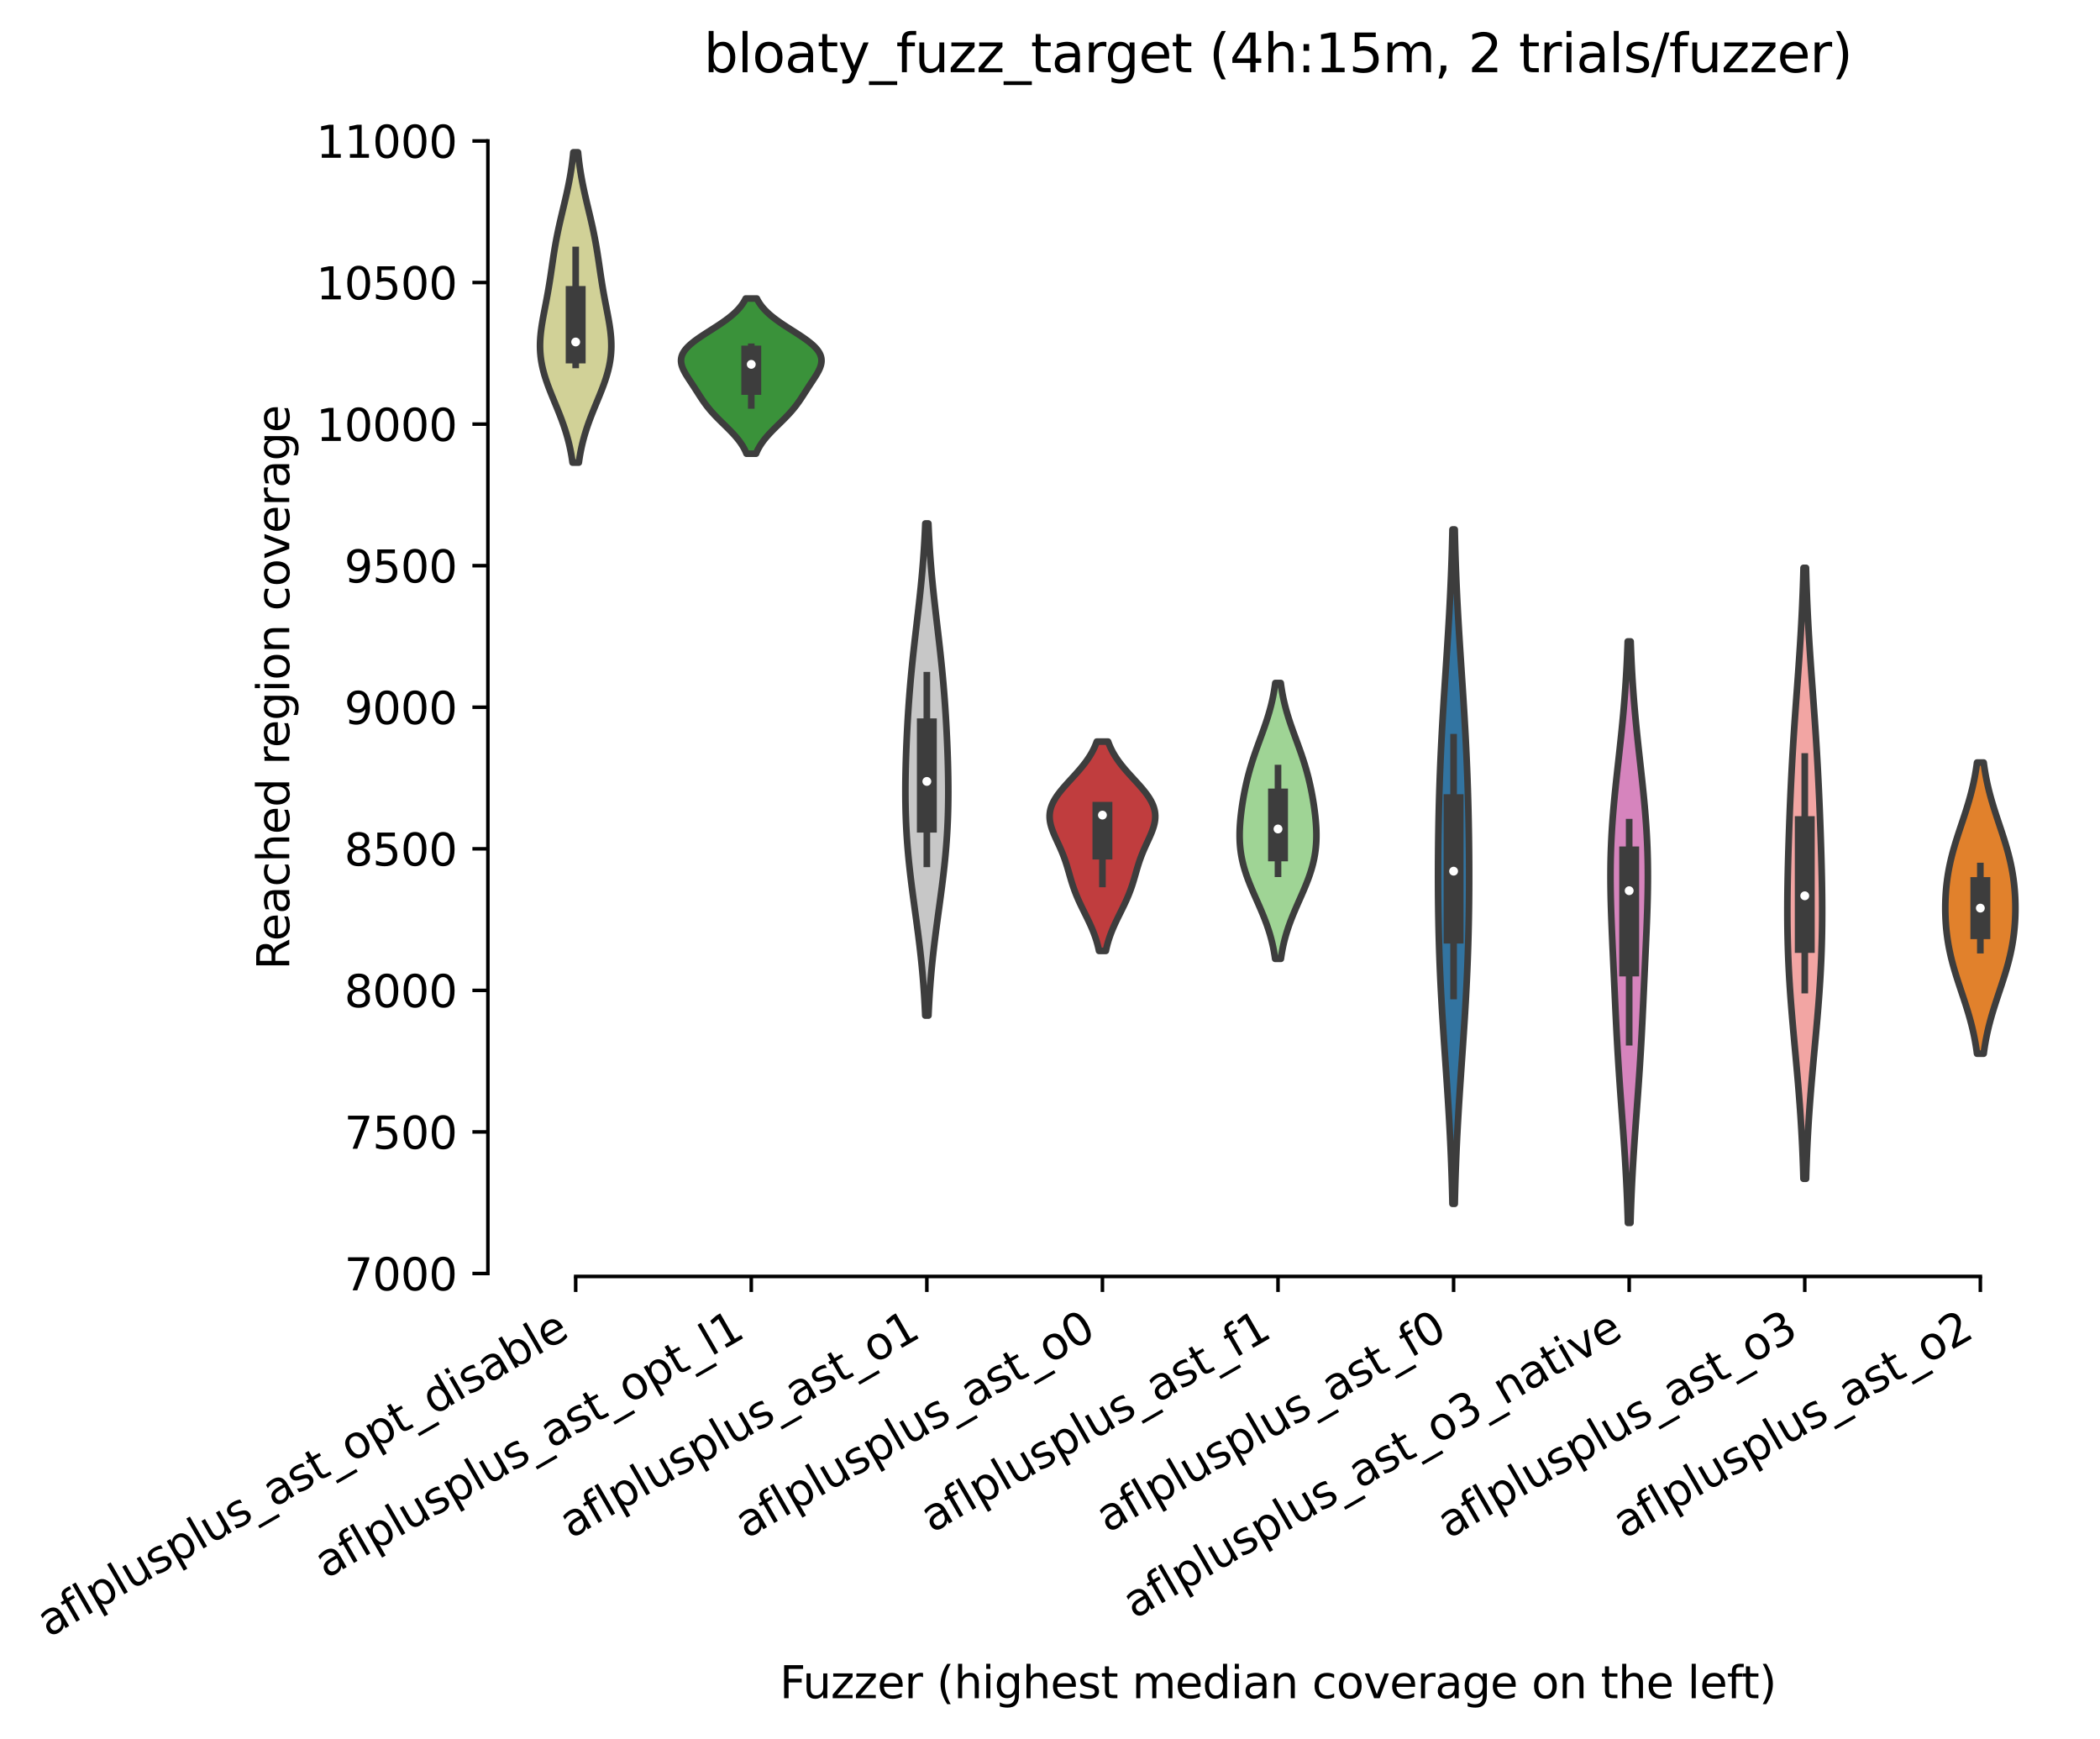 <?xml version="1.0" encoding="utf-8" standalone="no"?>
<!DOCTYPE svg PUBLIC "-//W3C//DTD SVG 1.1//EN"
  "http://www.w3.org/Graphics/SVG/1.1/DTD/svg11.dtd">
<svg xmlns:xlink="http://www.w3.org/1999/xlink" width="474.578pt" height="393.012pt" viewBox="0 0 474.578 393.012" xmlns="http://www.w3.org/2000/svg" version="1.1">
 <defs>
  <style type="text/css">*{stroke-linejoin: round; stroke-linecap: butt}</style>
 </defs>
 <g id="figure_1">
  <g id="patch_1">
   <path d="M 0 393.012 
L 474.578 393.012 
L 474.578 -0 
L 0 -0 
z
" style="fill: #ffffff"/>
  </g>
  <g id="axes_1">
   <g id="patch_2">
    <path d="M 110.258 288.43 
L 467.378 288.43 
L 467.378 22.318 
L 110.258 22.318 
z
" style="fill: #ffffff"/>
   </g>
   <g id="PolyCollection_1">
    <defs>
     <path id="me3284b468f" d="M 130.81 -288.481 
L 129.387 -288.481 
L 129.284 -289.19 
L 129.171 -289.898 
L 129.046 -290.606 
L 128.909 -291.314 
L 128.759 -292.023 
L 128.597 -292.731 
L 128.421 -293.439 
L 128.232 -294.147 
L 128.029 -294.856 
L 127.814 -295.564 
L 127.586 -296.272 
L 127.346 -296.98 
L 127.094 -297.689 
L 126.833 -298.397 
L 126.562 -299.105 
L 126.283 -299.813 
L 125.998 -300.522 
L 125.709 -301.23 
L 125.417 -301.938 
L 125.124 -302.646 
L 124.834 -303.355 
L 124.546 -304.063 
L 124.266 -304.771 
L 123.993 -305.479 
L 123.731 -306.188 
L 123.482 -306.896 
L 123.248 -307.604 
L 123.031 -308.312 
L 122.833 -309.021 
L 122.655 -309.729 
L 122.498 -310.437 
L 122.364 -311.145 
L 122.253 -311.854 
L 122.165 -312.562 
L 122.102 -313.27 
L 122.061 -313.978 
L 122.044 -314.686 
L 122.049 -315.395 
L 122.075 -316.103 
L 122.12 -316.811 
L 122.183 -317.519 
L 122.262 -318.228 
L 122.356 -318.936 
L 122.461 -319.644 
L 122.577 -320.352 
L 122.701 -321.061 
L 122.831 -321.769 
L 122.966 -322.477 
L 123.102 -323.185 
L 123.24 -323.894 
L 123.377 -324.602 
L 123.512 -325.31 
L 123.644 -326.018 
L 123.773 -326.727 
L 123.898 -327.435 
L 124.019 -328.143 
L 124.136 -328.851 
L 124.249 -329.56 
L 124.359 -330.268 
L 124.466 -330.976 
L 124.57 -331.684 
L 124.674 -332.393 
L 124.777 -333.101 
L 124.881 -333.809 
L 124.986 -334.517 
L 125.094 -335.226 
L 125.205 -335.934 
L 125.32 -336.642 
L 125.44 -337.35 
L 125.565 -338.059 
L 125.695 -338.767 
L 125.831 -339.475 
L 125.973 -340.183 
L 126.12 -340.892 
L 126.271 -341.6 
L 126.428 -342.308 
L 126.589 -343.016 
L 126.753 -343.725 
L 126.919 -344.433 
L 127.087 -345.141 
L 127.256 -345.849 
L 127.425 -346.558 
L 127.592 -347.266 
L 127.758 -347.974 
L 127.921 -348.682 
L 128.08 -349.391 
L 128.234 -350.099 
L 128.383 -350.807 
L 128.526 -351.515 
L 128.663 -352.224 
L 128.793 -352.932 
L 128.916 -353.64 
L 129.031 -354.348 
L 129.14 -355.057 
L 129.24 -355.765 
L 129.333 -356.473 
L 129.419 -357.181 
L 129.497 -357.889 
L 129.569 -358.598 
L 130.628 -358.598 
L 130.628 -358.598 
L 130.699 -357.889 
L 130.778 -357.181 
L 130.863 -356.473 
L 130.956 -355.765 
L 131.057 -355.057 
L 131.165 -354.348 
L 131.281 -353.64 
L 131.404 -352.932 
L 131.534 -352.224 
L 131.67 -351.515 
L 131.814 -350.807 
L 131.963 -350.099 
L 132.117 -349.391 
L 132.276 -348.682 
L 132.439 -347.974 
L 132.604 -347.266 
L 132.772 -346.558 
L 132.941 -345.849 
L 133.109 -345.141 
L 133.278 -344.433 
L 133.444 -343.725 
L 133.608 -343.016 
L 133.769 -342.308 
L 133.925 -341.6 
L 134.077 -340.892 
L 134.224 -340.183 
L 134.365 -339.475 
L 134.501 -338.767 
L 134.632 -338.059 
L 134.756 -337.35 
L 134.876 -336.642 
L 134.991 -335.934 
L 135.102 -335.226 
L 135.21 -334.517 
L 135.316 -333.809 
L 135.42 -333.101 
L 135.523 -332.393 
L 135.626 -331.684 
L 135.731 -330.976 
L 135.838 -330.268 
L 135.947 -329.56 
L 136.06 -328.851 
L 136.177 -328.143 
L 136.298 -327.435 
L 136.423 -326.727 
L 136.552 -326.018 
L 136.685 -325.31 
L 136.82 -324.602 
L 136.957 -323.894 
L 137.094 -323.185 
L 137.231 -322.477 
L 137.365 -321.769 
L 137.495 -321.061 
L 137.619 -320.352 
L 137.735 -319.644 
L 137.841 -318.936 
L 137.935 -318.228 
L 138.014 -317.519 
L 138.077 -316.811 
L 138.122 -316.103 
L 138.148 -315.395 
L 138.153 -314.686 
L 138.135 -313.978 
L 138.095 -313.27 
L 138.031 -312.562 
L 137.944 -311.854 
L 137.833 -311.145 
L 137.699 -310.437 
L 137.542 -309.729 
L 137.364 -309.021 
L 137.165 -308.312 
L 136.948 -307.604 
L 136.714 -306.896 
L 136.465 -306.188 
L 136.204 -305.479 
L 135.931 -304.771 
L 135.65 -304.063 
L 135.363 -303.355 
L 135.072 -302.646 
L 134.78 -301.938 
L 134.488 -301.23 
L 134.198 -300.522 
L 133.914 -299.813 
L 133.635 -299.105 
L 133.364 -298.397 
L 133.102 -297.689 
L 132.851 -296.98 
L 132.611 -296.272 
L 132.383 -295.564 
L 132.167 -294.856 
L 131.965 -294.147 
L 131.776 -293.439 
L 131.6 -292.731 
L 131.437 -292.023 
L 131.288 -291.314 
L 131.15 -290.606 
L 131.026 -289.898 
L 130.912 -289.19 
L 130.81 -288.481 
z
" style="stroke: #3d3d3d; stroke-width: 1.5"/>
    </defs>
    <g clip-path="url(#p5519a81fb6)">
     <use xlink:href="#me3284b468f" x="0" y="393.012" style="fill: #d1d197; stroke: #3d3d3d; stroke-width: 1.5"/>
    </g>
   </g>
   <g id="PolyCollection_2">
    <defs>
     <path id="me81b4d7ffb" d="M 170.853 -290.491 
L 168.704 -290.491 
L 168.556 -290.845 
L 168.394 -291.2 
L 168.217 -291.554 
L 168.024 -291.908 
L 167.815 -292.262 
L 167.59 -292.616 
L 167.35 -292.971 
L 167.093 -293.325 
L 166.821 -293.679 
L 166.535 -294.033 
L 166.234 -294.388 
L 165.921 -294.742 
L 165.596 -295.096 
L 165.26 -295.45 
L 164.916 -295.804 
L 164.564 -296.159 
L 164.207 -296.513 
L 163.847 -296.867 
L 163.485 -297.221 
L 163.123 -297.575 
L 162.763 -297.93 
L 162.407 -298.284 
L 162.057 -298.638 
L 161.714 -298.992 
L 161.379 -299.347 
L 161.054 -299.701 
L 160.738 -300.055 
L 160.433 -300.409 
L 160.139 -300.763 
L 159.856 -301.118 
L 159.583 -301.472 
L 159.319 -301.826 
L 159.065 -302.18 
L 158.818 -302.535 
L 158.578 -302.889 
L 158.343 -303.243 
L 158.112 -303.597 
L 157.884 -303.951 
L 157.657 -304.306 
L 157.43 -304.66 
L 157.203 -305.014 
L 156.975 -305.368 
L 156.744 -305.723 
L 156.513 -306.077 
L 156.279 -306.431 
L 156.046 -306.785 
L 155.812 -307.139 
L 155.581 -307.494 
L 155.354 -307.848 
L 155.133 -308.202 
L 154.921 -308.556 
L 154.721 -308.911 
L 154.535 -309.265 
L 154.367 -309.619 
L 154.22 -309.973 
L 154.098 -310.327 
L 154.003 -310.682 
L 153.938 -311.036 
L 153.906 -311.39 
L 153.91 -311.744 
L 153.952 -312.098 
L 154.033 -312.453 
L 154.155 -312.807 
L 154.317 -313.161 
L 154.522 -313.515 
L 154.767 -313.87 
L 155.053 -314.224 
L 155.377 -314.578 
L 155.739 -314.932 
L 156.135 -315.286 
L 156.564 -315.641 
L 157.021 -315.995 
L 157.504 -316.349 
L 158.008 -316.703 
L 158.531 -317.058 
L 159.068 -317.412 
L 159.615 -317.766 
L 160.169 -318.12 
L 160.725 -318.474 
L 161.279 -318.829 
L 161.828 -319.183 
L 162.369 -319.537 
L 162.898 -319.891 
L 163.414 -320.246 
L 163.912 -320.6 
L 164.391 -320.954 
L 164.85 -321.308 
L 165.287 -321.662 
L 165.7 -322.017 
L 166.09 -322.371 
L 166.455 -322.725 
L 166.795 -323.079 
L 167.111 -323.434 
L 167.402 -323.788 
L 167.67 -324.142 
L 167.915 -324.496 
L 168.137 -324.85 
L 168.339 -325.205 
L 168.521 -325.559 
L 171.036 -325.559 
L 171.036 -325.559 
L 171.217 -325.205 
L 171.419 -324.85 
L 171.642 -324.496 
L 171.887 -324.142 
L 172.155 -323.788 
L 172.446 -323.434 
L 172.762 -323.079 
L 173.102 -322.725 
L 173.467 -322.371 
L 173.856 -322.017 
L 174.27 -321.662 
L 174.706 -321.308 
L 175.165 -320.954 
L 175.645 -320.6 
L 176.143 -320.246 
L 176.658 -319.891 
L 177.188 -319.537 
L 177.728 -319.183 
L 178.278 -318.829 
L 178.832 -318.474 
L 179.388 -318.12 
L 179.941 -317.766 
L 180.488 -317.412 
L 181.025 -317.058 
L 181.548 -316.703 
L 182.053 -316.349 
L 182.536 -315.995 
L 182.993 -315.641 
L 183.421 -315.286 
L 183.818 -314.932 
L 184.179 -314.578 
L 184.504 -314.224 
L 184.789 -313.87 
L 185.035 -313.515 
L 185.239 -313.161 
L 185.402 -312.807 
L 185.524 -312.453 
L 185.605 -312.098 
L 185.646 -311.744 
L 185.65 -311.39 
L 185.619 -311.036 
L 185.554 -310.682 
L 185.459 -310.327 
L 185.336 -309.973 
L 185.19 -309.619 
L 185.022 -309.265 
L 184.836 -308.911 
L 184.635 -308.556 
L 184.423 -308.202 
L 184.202 -307.848 
L 183.975 -307.494 
L 183.744 -307.139 
L 183.511 -306.785 
L 183.277 -306.431 
L 183.044 -306.077 
L 182.812 -305.723 
L 182.582 -305.368 
L 182.354 -305.014 
L 182.126 -304.66 
L 181.9 -304.306 
L 181.673 -303.951 
L 181.445 -303.597 
L 181.214 -303.243 
L 180.979 -302.889 
L 180.739 -302.535 
L 180.492 -302.18 
L 180.237 -301.826 
L 179.974 -301.472 
L 179.701 -301.118 
L 179.418 -300.763 
L 179.123 -300.409 
L 178.818 -300.055 
L 178.503 -299.701 
L 178.177 -299.347 
L 177.843 -298.992 
L 177.499 -298.638 
L 177.149 -298.284 
L 176.793 -297.93 
L 176.434 -297.575 
L 176.072 -297.221 
L 175.71 -296.867 
L 175.35 -296.513 
L 174.993 -296.159 
L 174.641 -295.804 
L 174.297 -295.45 
L 173.961 -295.096 
L 173.636 -294.742 
L 173.322 -294.388 
L 173.022 -294.033 
L 172.735 -293.679 
L 172.463 -293.325 
L 172.207 -292.971 
L 171.966 -292.616 
L 171.742 -292.262 
L 171.533 -291.908 
L 171.34 -291.554 
L 171.163 -291.2 
L 171 -290.845 
L 170.853 -290.491 
z
" style="stroke: #3d3d3d; stroke-width: 1.5"/>
    </defs>
    <g clip-path="url(#p5519a81fb6)">
     <use xlink:href="#me81b4d7ffb" x="0" y="393.012" style="fill: #3a923a; stroke: #3d3d3d; stroke-width: 1.5"/>
    </g>
   </g>
   <g id="PolyCollection_3">
    <defs>
     <path id="mde03738971" d="M 209.819 -163.529 
L 209.098 -163.529 
L 209.046 -164.652 
L 208.989 -165.775 
L 208.927 -166.898 
L 208.858 -168.021 
L 208.783 -169.145 
L 208.702 -170.268 
L 208.614 -171.391 
L 208.52 -172.514 
L 208.419 -173.638 
L 208.312 -174.761 
L 208.198 -175.884 
L 208.078 -177.007 
L 207.953 -178.13 
L 207.822 -179.254 
L 207.685 -180.377 
L 207.545 -181.5 
L 207.4 -182.623 
L 207.252 -183.747 
L 207.102 -184.87 
L 206.949 -185.993 
L 206.796 -187.116 
L 206.643 -188.239 
L 206.49 -189.363 
L 206.339 -190.486 
L 206.191 -191.609 
L 206.045 -192.732 
L 205.904 -193.856 
L 205.768 -194.979 
L 205.637 -196.102 
L 205.512 -197.225 
L 205.395 -198.348 
L 205.284 -199.472 
L 205.182 -200.595 
L 205.088 -201.718 
L 205.002 -202.841 
L 204.925 -203.964 
L 204.856 -205.088 
L 204.796 -206.211 
L 204.745 -207.334 
L 204.703 -208.457 
L 204.668 -209.581 
L 204.642 -210.704 
L 204.624 -211.827 
L 204.613 -212.95 
L 204.609 -214.073 
L 204.611 -215.197 
L 204.62 -216.32 
L 204.635 -217.443 
L 204.655 -218.566 
L 204.681 -219.69 
L 204.711 -220.813 
L 204.746 -221.936 
L 204.785 -223.059 
L 204.828 -224.182 
L 204.875 -225.306 
L 204.926 -226.429 
L 204.98 -227.552 
L 205.039 -228.675 
L 205.101 -229.798 
L 205.167 -230.922 
L 205.237 -232.045 
L 205.312 -233.168 
L 205.39 -234.291 
L 205.473 -235.415 
L 205.56 -236.538 
L 205.652 -237.661 
L 205.748 -238.784 
L 205.848 -239.907 
L 205.954 -241.031 
L 206.063 -242.154 
L 206.176 -243.277 
L 206.293 -244.4 
L 206.414 -245.524 
L 206.538 -246.647 
L 206.664 -247.77 
L 206.792 -248.893 
L 206.922 -250.016 
L 207.053 -251.14 
L 207.185 -252.263 
L 207.316 -253.386 
L 207.446 -254.509 
L 207.574 -255.633 
L 207.701 -256.756 
L 207.825 -257.879 
L 207.945 -259.002 
L 208.062 -260.125 
L 208.174 -261.249 
L 208.282 -262.372 
L 208.385 -263.495 
L 208.482 -264.618 
L 208.574 -265.741 
L 208.661 -266.865 
L 208.742 -267.988 
L 208.817 -269.111 
L 208.886 -270.234 
L 208.95 -271.358 
L 209.009 -272.481 
L 209.063 -273.604 
L 209.111 -274.727 
L 209.805 -274.727 
L 209.805 -274.727 
L 209.854 -273.604 
L 209.907 -272.481 
L 209.966 -271.358 
L 210.03 -270.234 
L 210.1 -269.111 
L 210.175 -267.988 
L 210.256 -266.865 
L 210.342 -265.741 
L 210.435 -264.618 
L 210.532 -263.495 
L 210.635 -262.372 
L 210.743 -261.249 
L 210.855 -260.125 
L 210.972 -259.002 
L 211.092 -257.879 
L 211.216 -256.756 
L 211.342 -255.633 
L 211.471 -254.509 
L 211.601 -253.386 
L 211.732 -252.263 
L 211.863 -251.14 
L 211.994 -250.016 
L 212.124 -248.893 
L 212.253 -247.77 
L 212.379 -246.647 
L 212.503 -245.524 
L 212.623 -244.4 
L 212.74 -243.277 
L 212.854 -242.154 
L 212.963 -241.031 
L 213.068 -239.907 
L 213.169 -238.784 
L 213.265 -237.661 
L 213.357 -236.538 
L 213.444 -235.415 
L 213.527 -234.291 
L 213.605 -233.168 
L 213.679 -232.045 
L 213.75 -230.922 
L 213.816 -229.798 
L 213.878 -228.675 
L 213.936 -227.552 
L 213.991 -226.429 
L 214.042 -225.306 
L 214.089 -224.182 
L 214.132 -223.059 
L 214.171 -221.936 
L 214.206 -220.813 
L 214.236 -219.69 
L 214.261 -218.566 
L 214.281 -217.443 
L 214.296 -216.32 
L 214.305 -215.197 
L 214.308 -214.073 
L 214.304 -212.95 
L 214.293 -211.827 
L 214.274 -210.704 
L 214.248 -209.581 
L 214.214 -208.457 
L 214.171 -207.334 
L 214.12 -206.211 
L 214.061 -205.088 
L 213.992 -203.964 
L 213.915 -202.841 
L 213.829 -201.718 
L 213.735 -200.595 
L 213.632 -199.472 
L 213.522 -198.348 
L 213.404 -197.225 
L 213.28 -196.102 
L 213.149 -194.979 
L 213.013 -193.856 
L 212.871 -192.732 
L 212.726 -191.609 
L 212.577 -190.486 
L 212.426 -189.363 
L 212.274 -188.239 
L 212.12 -187.116 
L 211.967 -185.993 
L 211.815 -184.87 
L 211.665 -183.747 
L 211.517 -182.623 
L 211.372 -181.5 
L 211.231 -180.377 
L 211.095 -179.254 
L 210.964 -178.13 
L 210.838 -177.007 
L 210.718 -175.884 
L 210.605 -174.761 
L 210.497 -173.638 
L 210.396 -172.514 
L 210.302 -171.391 
L 210.215 -170.268 
L 210.133 -169.145 
L 210.058 -168.021 
L 209.99 -166.898 
L 209.927 -165.775 
L 209.87 -164.652 
L 209.819 -163.529 
z
" style="stroke: #3d3d3d; stroke-width: 1.5"/>
    </defs>
    <g clip-path="url(#p5519a81fb6)">
     <use xlink:href="#mde03738971" x="0" y="393.012" style="fill: #c7c7c7; stroke: #3d3d3d; stroke-width: 1.5"/>
    </g>
   </g>
   <g id="PolyCollection_4">
    <defs>
     <path id="m47b1657a9a" d="M 249.909 -178.142 
L 248.368 -178.142 
L 248.266 -178.62 
L 248.154 -179.098 
L 248.032 -179.575 
L 247.899 -180.053 
L 247.757 -180.531 
L 247.604 -181.009 
L 247.44 -181.486 
L 247.266 -181.964 
L 247.083 -182.442 
L 246.89 -182.92 
L 246.688 -183.397 
L 246.478 -183.875 
L 246.261 -184.353 
L 246.038 -184.83 
L 245.809 -185.308 
L 245.577 -185.786 
L 245.342 -186.264 
L 245.105 -186.741 
L 244.869 -187.219 
L 244.634 -187.697 
L 244.401 -188.175 
L 244.173 -188.652 
L 243.949 -189.13 
L 243.732 -189.608 
L 243.521 -190.086 
L 243.318 -190.563 
L 243.124 -191.041 
L 242.937 -191.519 
L 242.759 -191.996 
L 242.59 -192.474 
L 242.428 -192.952 
L 242.273 -193.43 
L 242.124 -193.907 
L 241.98 -194.385 
L 241.84 -194.863 
L 241.703 -195.341 
L 241.566 -195.818 
L 241.428 -196.296 
L 241.288 -196.774 
L 241.145 -197.251 
L 240.996 -197.729 
L 240.84 -198.207 
L 240.677 -198.685 
L 240.507 -199.162 
L 240.327 -199.64 
L 240.139 -200.118 
L 239.942 -200.596 
L 239.738 -201.073 
L 239.527 -201.551 
L 239.311 -202.029 
L 239.092 -202.507 
L 238.871 -202.984 
L 238.652 -203.462 
L 238.436 -203.94 
L 238.228 -204.417 
L 238.031 -204.895 
L 237.847 -205.373 
L 237.679 -205.851 
L 237.532 -206.328 
L 237.409 -206.806 
L 237.311 -207.284 
L 237.242 -207.762 
L 237.205 -208.239 
L 237.2 -208.717 
L 237.231 -209.195 
L 237.297 -209.673 
L 237.4 -210.15 
L 237.539 -210.628 
L 237.715 -211.106 
L 237.927 -211.583 
L 238.172 -212.061 
L 238.449 -212.539 
L 238.757 -213.017 
L 239.092 -213.494 
L 239.452 -213.972 
L 239.834 -214.45 
L 240.233 -214.928 
L 240.647 -215.405 
L 241.073 -215.883 
L 241.506 -216.361 
L 241.944 -216.838 
L 242.382 -217.316 
L 242.818 -217.794 
L 243.248 -218.272 
L 243.671 -218.749 
L 244.083 -219.227 
L 244.482 -219.705 
L 244.866 -220.183 
L 245.234 -220.66 
L 245.584 -221.138 
L 245.915 -221.616 
L 246.227 -222.094 
L 246.518 -222.571 
L 246.79 -223.049 
L 247.042 -223.527 
L 247.275 -224.004 
L 247.488 -224.482 
L 247.682 -224.96 
L 247.859 -225.438 
L 250.418 -225.438 
L 250.418 -225.438 
L 250.595 -224.96 
L 250.789 -224.482 
L 251.002 -224.004 
L 251.234 -223.527 
L 251.486 -223.049 
L 251.758 -222.571 
L 252.05 -222.094 
L 252.362 -221.616 
L 252.693 -221.138 
L 253.043 -220.66 
L 253.411 -220.183 
L 253.795 -219.705 
L 254.194 -219.227 
L 254.606 -218.749 
L 255.028 -218.272 
L 255.459 -217.794 
L 255.895 -217.316 
L 256.333 -216.838 
L 256.77 -216.361 
L 257.204 -215.883 
L 257.629 -215.405 
L 258.043 -214.928 
L 258.443 -214.45 
L 258.824 -213.972 
L 259.184 -213.494 
L 259.519 -213.017 
L 259.827 -212.539 
L 260.105 -212.061 
L 260.35 -211.583 
L 260.561 -211.106 
L 260.737 -210.628 
L 260.877 -210.15 
L 260.98 -209.673 
L 261.046 -209.195 
L 261.076 -208.717 
L 261.072 -208.239 
L 261.035 -207.762 
L 260.966 -207.284 
L 260.868 -206.806 
L 260.744 -206.328 
L 260.597 -205.851 
L 260.43 -205.373 
L 260.246 -204.895 
L 260.048 -204.417 
L 259.84 -203.94 
L 259.625 -203.462 
L 259.406 -202.984 
L 259.185 -202.507 
L 258.966 -202.029 
L 258.75 -201.551 
L 258.539 -201.073 
L 258.334 -200.596 
L 258.138 -200.118 
L 257.95 -199.64 
L 257.77 -199.162 
L 257.599 -198.685 
L 257.436 -198.207 
L 257.281 -197.729 
L 257.132 -197.251 
L 256.988 -196.774 
L 256.848 -196.296 
L 256.711 -195.818 
L 256.574 -195.341 
L 256.436 -194.863 
L 256.296 -194.385 
L 256.152 -193.907 
L 256.004 -193.43 
L 255.849 -192.952 
L 255.687 -192.474 
L 255.517 -191.996 
L 255.339 -191.519 
L 255.153 -191.041 
L 254.958 -190.563 
L 254.756 -190.086 
L 254.545 -189.608 
L 254.328 -189.13 
L 254.104 -188.652 
L 253.876 -188.175 
L 253.643 -187.697 
L 253.408 -187.219 
L 253.171 -186.741 
L 252.935 -186.264 
L 252.7 -185.786 
L 252.467 -185.308 
L 252.239 -184.83 
L 252.016 -184.353 
L 251.799 -183.875 
L 251.589 -183.397 
L 251.387 -182.92 
L 251.194 -182.442 
L 251.01 -181.964 
L 250.836 -181.486 
L 250.673 -181.009 
L 250.52 -180.531 
L 250.377 -180.053 
L 250.245 -179.575 
L 250.123 -179.098 
L 250.011 -178.62 
L 249.909 -178.142 
z
" style="stroke: #3d3d3d; stroke-width: 1.5"/>
    </defs>
    <g clip-path="url(#p5519a81fb6)">
     <use xlink:href="#m47b1657a9a" x="0" y="393.012" style="fill: #c03d3e; stroke: #3d3d3d; stroke-width: 1.5"/>
    </g>
   </g>
   <g id="PolyCollection_5">
    <defs>
     <path id="meba31391f2" d="M 289.466 -176.353 
L 288.171 -176.353 
L 288.078 -176.983 
L 287.976 -177.612 
L 287.863 -178.242 
L 287.74 -178.872 
L 287.605 -179.501 
L 287.459 -180.131 
L 287.301 -180.76 
L 287.13 -181.39 
L 286.949 -182.019 
L 286.755 -182.649 
L 286.549 -183.278 
L 286.333 -183.908 
L 286.105 -184.537 
L 285.868 -185.167 
L 285.622 -185.797 
L 285.367 -186.426 
L 285.105 -187.056 
L 284.837 -187.685 
L 284.565 -188.315 
L 284.289 -188.944 
L 284.011 -189.574 
L 283.733 -190.203 
L 283.457 -190.833 
L 283.183 -191.462 
L 282.914 -192.092 
L 282.651 -192.722 
L 282.396 -193.351 
L 282.15 -193.981 
L 281.914 -194.61 
L 281.691 -195.24 
L 281.48 -195.869 
L 281.283 -196.499 
L 281.1 -197.128 
L 280.933 -197.758 
L 280.782 -198.388 
L 280.647 -199.017 
L 280.529 -199.647 
L 280.427 -200.276 
L 280.341 -200.906 
L 280.272 -201.535 
L 280.217 -202.165 
L 280.178 -202.794 
L 280.154 -203.424 
L 280.143 -204.053 
L 280.145 -204.683 
L 280.159 -205.313 
L 280.184 -205.942 
L 280.22 -206.572 
L 280.266 -207.201 
L 280.32 -207.831 
L 280.383 -208.46 
L 280.453 -209.09 
L 280.531 -209.719 
L 280.615 -210.349 
L 280.705 -210.978 
L 280.801 -211.608 
L 280.904 -212.238 
L 281.012 -212.867 
L 281.127 -213.497 
L 281.247 -214.126 
L 281.374 -214.756 
L 281.507 -215.385 
L 281.647 -216.015 
L 281.795 -216.644 
L 281.949 -217.274 
L 282.11 -217.904 
L 282.28 -218.533 
L 282.456 -219.163 
L 282.64 -219.792 
L 282.832 -220.422 
L 283.03 -221.051 
L 283.235 -221.681 
L 283.446 -222.31 
L 283.663 -222.94 
L 283.884 -223.569 
L 284.109 -224.199 
L 284.337 -224.829 
L 284.567 -225.458 
L 284.798 -226.088 
L 285.028 -226.717 
L 285.257 -227.347 
L 285.483 -227.976 
L 285.706 -228.606 
L 285.924 -229.235 
L 286.136 -229.865 
L 286.342 -230.494 
L 286.541 -231.124 
L 286.731 -231.754 
L 286.913 -232.383 
L 287.085 -233.013 
L 287.248 -233.642 
L 287.402 -234.272 
L 287.545 -234.901 
L 287.678 -235.531 
L 287.802 -236.16 
L 287.915 -236.79 
L 288.02 -237.419 
L 288.115 -238.049 
L 288.201 -238.679 
L 289.436 -238.679 
L 289.436 -238.679 
L 289.522 -238.049 
L 289.617 -237.419 
L 289.721 -236.79 
L 289.835 -236.16 
L 289.958 -235.531 
L 290.092 -234.901 
L 290.235 -234.272 
L 290.388 -233.642 
L 290.551 -233.013 
L 290.724 -232.383 
L 290.906 -231.754 
L 291.096 -231.124 
L 291.294 -230.494 
L 291.5 -229.865 
L 291.713 -229.235 
L 291.931 -228.606 
L 292.153 -227.976 
L 292.38 -227.347 
L 292.609 -226.717 
L 292.839 -226.088 
L 293.07 -225.458 
L 293.299 -224.829 
L 293.527 -224.199 
L 293.752 -223.569 
L 293.974 -222.94 
L 294.19 -222.31 
L 294.401 -221.681 
L 294.606 -221.051 
L 294.805 -220.422 
L 294.996 -219.792 
L 295.18 -219.163 
L 295.357 -218.533 
L 295.526 -217.904 
L 295.688 -217.274 
L 295.842 -216.644 
L 295.989 -216.015 
L 296.129 -215.385 
L 296.263 -214.756 
L 296.389 -214.126 
L 296.51 -213.497 
L 296.624 -212.867 
L 296.733 -212.238 
L 296.835 -211.608 
L 296.932 -210.978 
L 297.022 -210.349 
L 297.106 -209.719 
L 297.183 -209.09 
L 297.254 -208.46 
L 297.316 -207.831 
L 297.371 -207.201 
L 297.416 -206.572 
L 297.452 -205.942 
L 297.478 -205.313 
L 297.492 -204.683 
L 297.494 -204.053 
L 297.483 -203.424 
L 297.458 -202.794 
L 297.419 -202.165 
L 297.365 -201.535 
L 297.295 -200.906 
L 297.21 -200.276 
L 297.108 -199.647 
L 296.989 -199.017 
L 296.854 -198.388 
L 296.703 -197.758 
L 296.536 -197.128 
L 296.354 -196.499 
L 296.157 -195.869 
L 295.946 -195.24 
L 295.722 -194.61 
L 295.487 -193.981 
L 295.241 -193.351 
L 294.985 -192.722 
L 294.723 -192.092 
L 294.454 -191.462 
L 294.18 -190.833 
L 293.903 -190.203 
L 293.626 -189.574 
L 293.348 -188.944 
L 293.072 -188.315 
L 292.8 -187.685 
L 292.532 -187.056 
L 292.27 -186.426 
L 292.015 -185.797 
L 291.768 -185.167 
L 291.531 -184.537 
L 291.304 -183.908 
L 291.087 -183.278 
L 290.882 -182.649 
L 290.688 -182.019 
L 290.506 -181.39 
L 290.336 -180.76 
L 290.178 -180.131 
L 290.032 -179.501 
L 289.897 -178.872 
L 289.773 -178.242 
L 289.661 -177.612 
L 289.558 -176.983 
L 289.466 -176.353 
z
" style="stroke: #3d3d3d; stroke-width: 1.5"/>
    </defs>
    <g clip-path="url(#p5519a81fb6)">
     <use xlink:href="#meba31391f2" x="0" y="393.012" style="fill: #9fd495; stroke: #3d3d3d; stroke-width: 1.5"/>
    </g>
   </g>
   <g id="PolyCollection_6">
    <defs>
     <path id="m82fb49fb14" d="M 328.757 -120.995 
L 328.24 -120.995 
L 328.203 -122.534 
L 328.163 -124.074 
L 328.118 -125.613 
L 328.069 -127.152 
L 328.016 -128.691 
L 327.959 -130.23 
L 327.897 -131.769 
L 327.831 -133.309 
L 327.76 -134.848 
L 327.684 -136.387 
L 327.604 -137.926 
L 327.521 -139.465 
L 327.433 -141.004 
L 327.341 -142.544 
L 327.246 -144.083 
L 327.149 -145.622 
L 327.048 -147.161 
L 326.946 -148.7 
L 326.842 -150.239 
L 326.736 -151.778 
L 326.631 -153.318 
L 326.525 -154.857 
L 326.419 -156.396 
L 326.315 -157.935 
L 326.212 -159.474 
L 326.112 -161.013 
L 326.014 -162.553 
L 325.919 -164.092 
L 325.827 -165.631 
L 325.74 -167.17 
L 325.656 -168.709 
L 325.577 -170.248 
L 325.503 -171.787 
L 325.433 -173.327 
L 325.369 -174.866 
L 325.31 -176.405 
L 325.255 -177.944 
L 325.206 -179.483 
L 325.163 -181.022 
L 325.124 -182.562 
L 325.09 -184.101 
L 325.061 -185.64 
L 325.036 -187.179 
L 325.017 -188.718 
L 325.001 -190.257 
L 324.991 -191.797 
L 324.984 -193.336 
L 324.981 -194.875 
L 324.983 -196.414 
L 324.988 -197.953 
L 324.997 -199.492 
L 325.01 -201.031 
L 325.026 -202.571 
L 325.047 -204.11 
L 325.071 -205.649 
L 325.098 -207.188 
L 325.13 -208.727 
L 325.166 -210.266 
L 325.205 -211.806 
L 325.249 -213.345 
L 325.297 -214.884 
L 325.349 -216.423 
L 325.405 -217.962 
L 325.466 -219.501 
L 325.53 -221.04 
L 325.599 -222.58 
L 325.672 -224.119 
L 325.749 -225.658 
L 325.83 -227.197 
L 325.914 -228.736 
L 326.002 -230.275 
L 326.093 -231.815 
L 326.187 -233.354 
L 326.283 -234.893 
L 326.381 -236.432 
L 326.481 -237.971 
L 326.581 -239.51 
L 326.683 -241.05 
L 326.784 -242.589 
L 326.885 -244.128 
L 326.985 -245.667 
L 327.083 -247.206 
L 327.18 -248.745 
L 327.274 -250.284 
L 327.366 -251.824 
L 327.455 -253.363 
L 327.54 -254.902 
L 327.621 -256.441 
L 327.699 -257.98 
L 327.772 -259.519 
L 327.841 -261.059 
L 327.906 -262.598 
L 327.967 -264.137 
L 328.023 -265.676 
L 328.075 -267.215 
L 328.123 -268.754 
L 328.166 -270.293 
L 328.206 -271.833 
L 328.242 -273.372 
L 328.754 -273.372 
L 328.754 -273.372 
L 328.79 -271.833 
L 328.83 -270.293 
L 328.874 -268.754 
L 328.922 -267.215 
L 328.974 -265.676 
L 329.03 -264.137 
L 329.09 -262.598 
L 329.155 -261.059 
L 329.225 -259.519 
L 329.298 -257.98 
L 329.375 -256.441 
L 329.457 -254.902 
L 329.542 -253.363 
L 329.631 -251.824 
L 329.722 -250.284 
L 329.817 -248.745 
L 329.913 -247.206 
L 330.012 -245.667 
L 330.112 -244.128 
L 330.213 -242.589 
L 330.314 -241.05 
L 330.415 -239.51 
L 330.516 -237.971 
L 330.616 -236.432 
L 330.714 -234.893 
L 330.81 -233.354 
L 330.903 -231.815 
L 330.994 -230.275 
L 331.082 -228.736 
L 331.167 -227.197 
L 331.248 -225.658 
L 331.325 -224.119 
L 331.398 -222.58 
L 331.466 -221.04 
L 331.531 -219.501 
L 331.592 -217.962 
L 331.648 -216.423 
L 331.7 -214.884 
L 331.747 -213.345 
L 331.791 -211.806 
L 331.831 -210.266 
L 331.866 -208.727 
L 331.898 -207.188 
L 331.926 -205.649 
L 331.95 -204.11 
L 331.97 -202.571 
L 331.987 -201.031 
L 332 -199.492 
L 332.009 -197.953 
L 332.014 -196.414 
L 332.015 -194.875 
L 332.013 -193.336 
L 332.006 -191.797 
L 331.995 -190.257 
L 331.98 -188.718 
L 331.96 -187.179 
L 331.936 -185.64 
L 331.907 -184.101 
L 331.873 -182.562 
L 331.834 -181.022 
L 331.79 -179.483 
L 331.741 -177.944 
L 331.687 -176.405 
L 331.628 -174.866 
L 331.563 -173.327 
L 331.494 -171.787 
L 331.419 -170.248 
L 331.34 -168.709 
L 331.257 -167.17 
L 331.169 -165.631 
L 331.078 -164.092 
L 330.983 -162.553 
L 330.885 -161.013 
L 330.784 -159.474 
L 330.681 -157.935 
L 330.577 -156.396 
L 330.472 -154.857 
L 330.366 -153.318 
L 330.26 -151.778 
L 330.155 -150.239 
L 330.051 -148.7 
L 329.948 -147.161 
L 329.848 -145.622 
L 329.75 -144.083 
L 329.655 -142.544 
L 329.564 -141.004 
L 329.476 -139.465 
L 329.392 -137.926 
L 329.312 -136.387 
L 329.237 -134.848 
L 329.166 -133.309 
L 329.1 -131.769 
L 329.038 -130.23 
L 328.98 -128.691 
L 328.927 -127.152 
L 328.879 -125.613 
L 328.834 -124.074 
L 328.794 -122.534 
L 328.757 -120.995 
z
" style="stroke: #3d3d3d; stroke-width: 1.5"/>
    </defs>
    <g clip-path="url(#p5519a81fb6)">
     <use xlink:href="#m82fb49fb14" x="0" y="393.012" style="fill: #3274a1; stroke: #3d3d3d; stroke-width: 1.5"/>
    </g>
   </g>
   <g id="PolyCollection_7">
    <defs>
     <path id="m7fde3ba837" d="M 368.466 -116.678 
L 367.891 -116.678 
L 367.851 -118.005 
L 367.808 -119.332 
L 367.761 -120.659 
L 367.709 -121.986 
L 367.653 -123.314 
L 367.593 -124.641 
L 367.528 -125.968 
L 367.459 -127.295 
L 367.386 -128.622 
L 367.309 -129.949 
L 367.229 -131.277 
L 367.144 -132.604 
L 367.057 -133.931 
L 366.967 -135.258 
L 366.874 -136.585 
L 366.78 -137.912 
L 366.683 -139.24 
L 366.586 -140.567 
L 366.489 -141.894 
L 366.391 -143.221 
L 366.294 -144.548 
L 366.198 -145.876 
L 366.103 -147.203 
L 366.011 -148.53 
L 365.92 -149.857 
L 365.832 -151.184 
L 365.746 -152.511 
L 365.664 -153.839 
L 365.584 -155.166 
L 365.507 -156.493 
L 365.433 -157.82 
L 365.361 -159.147 
L 365.292 -160.474 
L 365.225 -161.802 
L 365.16 -163.129 
L 365.096 -164.456 
L 365.034 -165.783 
L 364.973 -167.11 
L 364.912 -168.437 
L 364.851 -169.765 
L 364.79 -171.092 
L 364.73 -172.419 
L 364.669 -173.746 
L 364.608 -175.073 
L 364.547 -176.4 
L 364.486 -177.728 
L 364.425 -179.055 
L 364.366 -180.382 
L 364.307 -181.709 
L 364.251 -183.036 
L 364.197 -184.363 
L 364.146 -185.691 
L 364.1 -187.018 
L 364.058 -188.345 
L 364.022 -189.672 
L 363.993 -190.999 
L 363.971 -192.326 
L 363.957 -193.654 
L 363.952 -194.981 
L 363.956 -196.308 
L 363.97 -197.635 
L 363.995 -198.962 
L 364.03 -200.29 
L 364.076 -201.617 
L 364.133 -202.944 
L 364.2 -204.271 
L 364.278 -205.598 
L 364.366 -206.925 
L 364.463 -208.253 
L 364.57 -209.58 
L 364.685 -210.907 
L 364.807 -212.234 
L 364.935 -213.561 
L 365.07 -214.888 
L 365.209 -216.216 
L 365.351 -217.543 
L 365.496 -218.87 
L 365.643 -220.197 
L 365.79 -221.524 
L 365.936 -222.851 
L 366.081 -224.179 
L 366.224 -225.506 
L 366.364 -226.833 
L 366.5 -228.16 
L 366.631 -229.487 
L 366.758 -230.814 
L 366.879 -232.142 
L 366.994 -233.469 
L 367.103 -234.796 
L 367.206 -236.123 
L 367.302 -237.45 
L 367.391 -238.777 
L 367.475 -240.105 
L 367.552 -241.432 
L 367.622 -242.759 
L 367.687 -244.086 
L 367.745 -245.413 
L 367.799 -246.741 
L 367.847 -248.068 
L 368.51 -248.068 
L 368.51 -248.068 
L 368.558 -246.741 
L 368.611 -245.413 
L 368.67 -244.086 
L 368.735 -242.759 
L 368.805 -241.432 
L 368.882 -240.105 
L 368.965 -238.777 
L 369.055 -237.45 
L 369.151 -236.123 
L 369.254 -234.796 
L 369.363 -233.469 
L 369.478 -232.142 
L 369.599 -230.814 
L 369.725 -229.487 
L 369.857 -228.16 
L 369.993 -226.833 
L 370.132 -225.506 
L 370.275 -224.179 
L 370.42 -222.851 
L 370.567 -221.524 
L 370.714 -220.197 
L 370.86 -218.87 
L 371.005 -217.543 
L 371.148 -216.216 
L 371.287 -214.888 
L 371.421 -213.561 
L 371.55 -212.234 
L 371.672 -210.907 
L 371.787 -209.58 
L 371.893 -208.253 
L 371.991 -206.925 
L 372.079 -205.598 
L 372.156 -204.271 
L 372.224 -202.944 
L 372.281 -201.617 
L 372.326 -200.29 
L 372.362 -198.962 
L 372.386 -197.635 
L 372.4 -196.308 
L 372.405 -194.981 
L 372.4 -193.654 
L 372.386 -192.326 
L 372.364 -190.999 
L 372.334 -189.672 
L 372.298 -188.345 
L 372.257 -187.018 
L 372.21 -185.691 
L 372.16 -184.363 
L 372.106 -183.036 
L 372.049 -181.709 
L 371.991 -180.382 
L 371.931 -179.055 
L 371.871 -177.728 
L 371.81 -176.4 
L 371.749 -175.073 
L 371.688 -173.746 
L 371.627 -172.419 
L 371.566 -171.092 
L 371.506 -169.765 
L 371.445 -168.437 
L 371.384 -167.11 
L 371.323 -165.783 
L 371.26 -164.456 
L 371.197 -163.129 
L 371.132 -161.802 
L 371.065 -160.474 
L 370.996 -159.147 
L 370.924 -157.82 
L 370.85 -156.493 
L 370.773 -155.166 
L 370.693 -153.839 
L 370.61 -152.511 
L 370.525 -151.184 
L 370.437 -149.857 
L 370.346 -148.53 
L 370.253 -147.203 
L 370.159 -145.876 
L 370.062 -144.548 
L 369.965 -143.221 
L 369.868 -141.894 
L 369.77 -140.567 
L 369.673 -139.24 
L 369.577 -137.912 
L 369.482 -136.585 
L 369.39 -135.258 
L 369.3 -133.931 
L 369.212 -132.604 
L 369.128 -131.277 
L 369.047 -129.949 
L 368.97 -128.622 
L 368.897 -127.295 
L 368.829 -125.968 
L 368.764 -124.641 
L 368.704 -123.314 
L 368.648 -121.986 
L 368.596 -120.659 
L 368.549 -119.332 
L 368.505 -118.005 
L 368.466 -116.678 
z
" style="stroke: #3d3d3d; stroke-width: 1.5"/>
    </defs>
    <g clip-path="url(#p5519a81fb6)">
     <use xlink:href="#m7fde3ba837" x="0" y="393.012" style="fill: #d684bd; stroke: #3d3d3d; stroke-width: 1.5"/>
    </g>
   </g>
   <g id="PolyCollection_8">
    <defs>
     <path id="m2b686a537a" d="M 408.154 -126.658 
L 407.563 -126.658 
L 407.521 -128.052 
L 407.474 -129.447 
L 407.422 -130.841 
L 407.366 -132.235 
L 407.304 -133.63 
L 407.237 -135.024 
L 407.164 -136.418 
L 407.086 -137.813 
L 407.002 -139.207 
L 406.913 -140.602 
L 406.819 -141.996 
L 406.719 -143.39 
L 406.614 -144.785 
L 406.505 -146.179 
L 406.391 -147.574 
L 406.274 -148.968 
L 406.153 -150.362 
L 406.029 -151.757 
L 405.903 -153.151 
L 405.776 -154.546 
L 405.648 -155.94 
L 405.519 -157.334 
L 405.392 -158.729 
L 405.266 -160.123 
L 405.142 -161.518 
L 405.021 -162.912 
L 404.904 -164.306 
L 404.791 -165.701 
L 404.683 -167.095 
L 404.581 -168.489 
L 404.486 -169.884 
L 404.397 -171.278 
L 404.315 -172.673 
L 404.241 -174.067 
L 404.174 -175.461 
L 404.116 -176.856 
L 404.065 -178.25 
L 404.023 -179.645 
L 403.988 -181.039 
L 403.961 -182.433 
L 403.941 -183.828 
L 403.929 -185.222 
L 403.924 -186.617 
L 403.925 -188.011 
L 403.932 -189.405 
L 403.944 -190.8 
L 403.962 -192.194 
L 403.985 -193.588 
L 404.011 -194.983 
L 404.042 -196.377 
L 404.076 -197.772 
L 404.113 -199.166 
L 404.153 -200.56 
L 404.196 -201.955 
L 404.24 -203.349 
L 404.287 -204.744 
L 404.337 -206.138 
L 404.388 -207.532 
L 404.442 -208.927 
L 404.497 -210.321 
L 404.555 -211.716 
L 404.616 -213.11 
L 404.679 -214.504 
L 404.745 -215.899 
L 404.813 -217.293 
L 404.885 -218.688 
L 404.96 -220.082 
L 405.037 -221.476 
L 405.118 -222.871 
L 405.202 -224.265 
L 405.289 -225.659 
L 405.379 -227.054 
L 405.472 -228.448 
L 405.567 -229.843 
L 405.664 -231.237 
L 405.763 -232.631 
L 405.863 -234.026 
L 405.964 -235.42 
L 406.066 -236.815 
L 406.168 -238.209 
L 406.269 -239.603 
L 406.369 -240.998 
L 406.468 -242.392 
L 406.565 -243.787 
L 406.659 -245.181 
L 406.751 -246.575 
L 406.839 -247.97 
L 406.924 -249.364 
L 407.005 -250.758 
L 407.082 -252.153 
L 407.154 -253.547 
L 407.223 -254.942 
L 407.287 -256.336 
L 407.346 -257.73 
L 407.402 -259.125 
L 407.453 -260.519 
L 407.499 -261.914 
L 407.542 -263.308 
L 407.581 -264.702 
L 408.136 -264.702 
L 408.136 -264.702 
L 408.175 -263.308 
L 408.217 -261.914 
L 408.264 -260.519 
L 408.315 -259.125 
L 408.37 -257.73 
L 408.43 -256.336 
L 408.494 -254.942 
L 408.562 -253.547 
L 408.635 -252.153 
L 408.712 -250.758 
L 408.793 -249.364 
L 408.878 -247.97 
L 408.966 -246.575 
L 409.058 -245.181 
L 409.152 -243.787 
L 409.249 -242.392 
L 409.347 -240.998 
L 409.448 -239.603 
L 409.549 -238.209 
L 409.65 -236.815 
L 409.752 -235.42 
L 409.853 -234.026 
L 409.954 -232.631 
L 410.053 -231.237 
L 410.15 -229.843 
L 410.245 -228.448 
L 410.338 -227.054 
L 410.427 -225.659 
L 410.514 -224.265 
L 410.598 -222.871 
L 410.679 -221.476 
L 410.757 -220.082 
L 410.832 -218.688 
L 410.903 -217.293 
L 410.972 -215.899 
L 411.038 -214.504 
L 411.101 -213.11 
L 411.161 -211.716 
L 411.219 -210.321 
L 411.275 -208.927 
L 411.329 -207.532 
L 411.38 -206.138 
L 411.429 -204.744 
L 411.476 -203.349 
L 411.521 -201.955 
L 411.564 -200.56 
L 411.604 -199.166 
L 411.641 -197.772 
L 411.675 -196.377 
L 411.705 -194.983 
L 411.732 -193.588 
L 411.754 -192.194 
L 411.772 -190.8 
L 411.785 -189.405 
L 411.792 -188.011 
L 411.793 -186.617 
L 411.787 -185.222 
L 411.775 -183.828 
L 411.756 -182.433 
L 411.729 -181.039 
L 411.694 -179.645 
L 411.651 -178.25 
L 411.601 -176.856 
L 411.542 -175.461 
L 411.476 -174.067 
L 411.402 -172.673 
L 411.32 -171.278 
L 411.231 -169.884 
L 411.135 -168.489 
L 411.033 -167.095 
L 410.926 -165.701 
L 410.813 -164.306 
L 410.696 -162.912 
L 410.575 -161.518 
L 410.451 -160.123 
L 410.325 -158.729 
L 410.197 -157.334 
L 410.069 -155.94 
L 409.941 -154.546 
L 409.813 -153.151 
L 409.687 -151.757 
L 409.564 -150.362 
L 409.443 -148.968 
L 409.325 -147.574 
L 409.212 -146.179 
L 409.102 -144.785 
L 408.998 -143.39 
L 408.898 -141.996 
L 408.803 -140.602 
L 408.714 -139.207 
L 408.631 -137.813 
L 408.552 -136.418 
L 408.48 -135.024 
L 408.413 -133.63 
L 408.351 -132.235 
L 408.294 -130.841 
L 408.243 -129.447 
L 408.196 -128.052 
L 408.154 -126.658 
z
" style="stroke: #3d3d3d; stroke-width: 1.5"/>
    </defs>
    <g clip-path="url(#p5519a81fb6)">
     <use xlink:href="#m2b686a537a" x="0" y="393.012" style="fill: #f2a5a3; stroke: #3d3d3d; stroke-width: 1.5"/>
    </g>
   </g>
   <g id="PolyCollection_9">
    <defs>
     <path id="m67d94aea51" d="M 448.292 -154.917 
L 446.785 -154.917 
L 446.695 -155.581 
L 446.597 -156.246 
L 446.491 -156.91 
L 446.376 -157.575 
L 446.254 -158.239 
L 446.122 -158.904 
L 445.982 -159.568 
L 445.833 -160.233 
L 445.676 -160.897 
L 445.51 -161.562 
L 445.336 -162.226 
L 445.155 -162.891 
L 444.966 -163.556 
L 444.771 -164.22 
L 444.569 -164.885 
L 444.362 -165.549 
L 444.15 -166.214 
L 443.934 -166.878 
L 443.716 -167.543 
L 443.495 -168.207 
L 443.273 -168.872 
L 443.051 -169.536 
L 442.83 -170.201 
L 442.611 -170.865 
L 442.395 -171.53 
L 442.183 -172.194 
L 441.976 -172.859 
L 441.775 -173.523 
L 441.58 -174.188 
L 441.392 -174.853 
L 441.213 -175.517 
L 441.042 -176.182 
L 440.879 -176.846 
L 440.727 -177.511 
L 440.584 -178.175 
L 440.451 -178.84 
L 440.328 -179.504 
L 440.216 -180.169 
L 440.113 -180.833 
L 440.021 -181.498 
L 439.938 -182.162 
L 439.865 -182.827 
L 439.802 -183.491 
L 439.749 -184.156 
L 439.704 -184.82 
L 439.669 -185.485 
L 439.643 -186.149 
L 439.625 -186.814 
L 439.616 -187.479 
L 439.616 -188.143 
L 439.625 -188.808 
L 439.643 -189.472 
L 439.669 -190.137 
L 439.704 -190.801 
L 439.749 -191.466 
L 439.802 -192.13 
L 439.865 -192.795 
L 439.938 -193.459 
L 440.021 -194.124 
L 440.113 -194.788 
L 440.216 -195.453 
L 440.328 -196.117 
L 440.451 -196.782 
L 440.584 -197.446 
L 440.727 -198.111 
L 440.879 -198.776 
L 441.042 -199.44 
L 441.213 -200.105 
L 441.392 -200.769 
L 441.58 -201.434 
L 441.775 -202.098 
L 441.976 -202.763 
L 442.183 -203.427 
L 442.395 -204.092 
L 442.611 -204.756 
L 442.83 -205.421 
L 443.051 -206.085 
L 443.273 -206.75 
L 443.495 -207.414 
L 443.716 -208.079 
L 443.934 -208.743 
L 444.15 -209.408 
L 444.362 -210.073 
L 444.569 -210.737 
L 444.771 -211.402 
L 444.966 -212.066 
L 445.155 -212.731 
L 445.336 -213.395 
L 445.51 -214.06 
L 445.676 -214.724 
L 445.833 -215.389 
L 445.982 -216.053 
L 446.122 -216.718 
L 446.254 -217.382 
L 446.376 -218.047 
L 446.491 -218.711 
L 446.597 -219.376 
L 446.695 -220.04 
L 446.785 -220.705 
L 448.292 -220.705 
L 448.292 -220.705 
L 448.382 -220.04 
L 448.48 -219.376 
L 448.586 -218.711 
L 448.7 -218.047 
L 448.823 -217.382 
L 448.955 -216.718 
L 449.095 -216.053 
L 449.244 -215.389 
L 449.401 -214.724 
L 449.566 -214.06 
L 449.74 -213.395 
L 449.922 -212.731 
L 450.11 -212.066 
L 450.306 -211.402 
L 450.508 -210.737 
L 450.715 -210.073 
L 450.927 -209.408 
L 451.142 -208.743 
L 451.361 -208.079 
L 451.582 -207.414 
L 451.804 -206.75 
L 452.025 -206.085 
L 452.246 -205.421 
L 452.465 -204.756 
L 452.681 -204.092 
L 452.893 -203.427 
L 453.1 -202.763 
L 453.302 -202.098 
L 453.497 -201.434 
L 453.684 -200.769 
L 453.864 -200.105 
L 454.035 -199.44 
L 454.197 -198.776 
L 454.35 -198.111 
L 454.493 -197.446 
L 454.626 -196.782 
L 454.748 -196.117 
L 454.861 -195.453 
L 454.964 -194.788 
L 455.056 -194.124 
L 455.139 -193.459 
L 455.211 -192.795 
L 455.274 -192.13 
L 455.328 -191.466 
L 455.372 -190.801 
L 455.408 -190.137 
L 455.434 -189.472 
L 455.451 -188.808 
L 455.46 -188.143 
L 455.46 -187.479 
L 455.451 -186.814 
L 455.434 -186.149 
L 455.408 -185.485 
L 455.372 -184.82 
L 455.328 -184.156 
L 455.274 -183.491 
L 455.211 -182.827 
L 455.139 -182.162 
L 455.056 -181.498 
L 454.964 -180.833 
L 454.861 -180.169 
L 454.748 -179.504 
L 454.626 -178.84 
L 454.493 -178.175 
L 454.35 -177.511 
L 454.197 -176.846 
L 454.035 -176.182 
L 453.864 -175.517 
L 453.684 -174.853 
L 453.497 -174.188 
L 453.302 -173.523 
L 453.1 -172.859 
L 452.893 -172.194 
L 452.681 -171.53 
L 452.465 -170.865 
L 452.246 -170.201 
L 452.025 -169.536 
L 451.804 -168.872 
L 451.582 -168.207 
L 451.361 -167.543 
L 451.142 -166.878 
L 450.927 -166.214 
L 450.715 -165.549 
L 450.508 -164.885 
L 450.306 -164.22 
L 450.11 -163.556 
L 449.922 -162.891 
L 449.74 -162.226 
L 449.566 -161.562 
L 449.401 -160.897 
L 449.244 -160.233 
L 449.095 -159.568 
L 448.955 -158.904 
L 448.823 -158.239 
L 448.7 -157.575 
L 448.586 -156.91 
L 448.48 -156.246 
L 448.382 -155.581 
L 448.292 -154.917 
z
" style="stroke: #3d3d3d; stroke-width: 1.5"/>
    </defs>
    <g clip-path="url(#p5519a81fb6)">
     <use xlink:href="#m67d94aea51" x="0" y="393.012" style="fill: #e1812c; stroke: #3d3d3d; stroke-width: 1.5"/>
    </g>
   </g>
   <g id="matplotlib.axis_1">
    <g id="xtick_1">
     <g id="line2d_1">
      <defs>
       <path id="ma08971d2c3" d="M 0 0 
L 0 3.5 
" style="stroke: #000000; stroke-width: 0.8"/>
      </defs>
      <g>
       <use xlink:href="#ma08971d2c3" x="130.098" y="288.43" style="stroke: #000000; stroke-width: 0.8"/>
      </g>
     </g>
     <g id="text_1">
      <!-- aflplusplus_ast_opt_disable -->
      <g transform="translate(10.999 370.092)rotate(-30)scale(0.1 -0.1)">
       <defs>
        <path id="DejaVuSans-61" d="M 2194 1759 
Q 1497 1759 1228 1600 
Q 959 1441 959 1056 
Q 959 750 1161 570 
Q 1363 391 1709 391 
Q 2188 391 2477 730 
Q 2766 1069 2766 1631 
L 2766 1759 
L 2194 1759 
z
M 3341 1997 
L 3341 0 
L 2766 0 
L 2766 531 
Q 2569 213 2275 61 
Q 1981 -91 1556 -91 
Q 1019 -91 701 211 
Q 384 513 384 1019 
Q 384 1609 779 1909 
Q 1175 2209 1959 2209 
L 2766 2209 
L 2766 2266 
Q 2766 2663 2505 2880 
Q 2244 3097 1772 3097 
Q 1472 3097 1187 3025 
Q 903 2953 641 2809 
L 641 3341 
Q 956 3463 1253 3523 
Q 1550 3584 1831 3584 
Q 2591 3584 2966 3190 
Q 3341 2797 3341 1997 
z
" transform="scale(0.016)"/>
        <path id="DejaVuSans-66" d="M 2375 4863 
L 2375 4384 
L 1825 4384 
Q 1516 4384 1395 4259 
Q 1275 4134 1275 3809 
L 1275 3500 
L 2222 3500 
L 2222 3053 
L 1275 3053 
L 1275 0 
L 697 0 
L 697 3053 
L 147 3053 
L 147 3500 
L 697 3500 
L 697 3744 
Q 697 4328 969 4595 
Q 1241 4863 1831 4863 
L 2375 4863 
z
" transform="scale(0.016)"/>
        <path id="DejaVuSans-6c" d="M 603 4863 
L 1178 4863 
L 1178 0 
L 603 0 
L 603 4863 
z
" transform="scale(0.016)"/>
        <path id="DejaVuSans-70" d="M 1159 525 
L 1159 -1331 
L 581 -1331 
L 581 3500 
L 1159 3500 
L 1159 2969 
Q 1341 3281 1617 3432 
Q 1894 3584 2278 3584 
Q 2916 3584 3314 3078 
Q 3713 2572 3713 1747 
Q 3713 922 3314 415 
Q 2916 -91 2278 -91 
Q 1894 -91 1617 61 
Q 1341 213 1159 525 
z
M 3116 1747 
Q 3116 2381 2855 2742 
Q 2594 3103 2138 3103 
Q 1681 3103 1420 2742 
Q 1159 2381 1159 1747 
Q 1159 1113 1420 752 
Q 1681 391 2138 391 
Q 2594 391 2855 752 
Q 3116 1113 3116 1747 
z
" transform="scale(0.016)"/>
        <path id="DejaVuSans-75" d="M 544 1381 
L 544 3500 
L 1119 3500 
L 1119 1403 
Q 1119 906 1312 657 
Q 1506 409 1894 409 
Q 2359 409 2629 706 
Q 2900 1003 2900 1516 
L 2900 3500 
L 3475 3500 
L 3475 0 
L 2900 0 
L 2900 538 
Q 2691 219 2414 64 
Q 2138 -91 1772 -91 
Q 1169 -91 856 284 
Q 544 659 544 1381 
z
M 1991 3584 
L 1991 3584 
z
" transform="scale(0.016)"/>
        <path id="DejaVuSans-73" d="M 2834 3397 
L 2834 2853 
Q 2591 2978 2328 3040 
Q 2066 3103 1784 3103 
Q 1356 3103 1142 2972 
Q 928 2841 928 2578 
Q 928 2378 1081 2264 
Q 1234 2150 1697 2047 
L 1894 2003 
Q 2506 1872 2764 1633 
Q 3022 1394 3022 966 
Q 3022 478 2636 193 
Q 2250 -91 1575 -91 
Q 1294 -91 989 -36 
Q 684 19 347 128 
L 347 722 
Q 666 556 975 473 
Q 1284 391 1588 391 
Q 1994 391 2212 530 
Q 2431 669 2431 922 
Q 2431 1156 2273 1281 
Q 2116 1406 1581 1522 
L 1381 1569 
Q 847 1681 609 1914 
Q 372 2147 372 2553 
Q 372 3047 722 3315 
Q 1072 3584 1716 3584 
Q 2034 3584 2315 3537 
Q 2597 3491 2834 3397 
z
" transform="scale(0.016)"/>
        <path id="DejaVuSans-5f" d="M 3263 -1063 
L 3263 -1509 
L -63 -1509 
L -63 -1063 
L 3263 -1063 
z
" transform="scale(0.016)"/>
        <path id="DejaVuSans-74" d="M 1172 4494 
L 1172 3500 
L 2356 3500 
L 2356 3053 
L 1172 3053 
L 1172 1153 
Q 1172 725 1289 603 
Q 1406 481 1766 481 
L 2356 481 
L 2356 0 
L 1766 0 
Q 1100 0 847 248 
Q 594 497 594 1153 
L 594 3053 
L 172 3053 
L 172 3500 
L 594 3500 
L 594 4494 
L 1172 4494 
z
" transform="scale(0.016)"/>
        <path id="DejaVuSans-6f" d="M 1959 3097 
Q 1497 3097 1228 2736 
Q 959 2375 959 1747 
Q 959 1119 1226 758 
Q 1494 397 1959 397 
Q 2419 397 2687 759 
Q 2956 1122 2956 1747 
Q 2956 2369 2687 2733 
Q 2419 3097 1959 3097 
z
M 1959 3584 
Q 2709 3584 3137 3096 
Q 3566 2609 3566 1747 
Q 3566 888 3137 398 
Q 2709 -91 1959 -91 
Q 1206 -91 779 398 
Q 353 888 353 1747 
Q 353 2609 779 3096 
Q 1206 3584 1959 3584 
z
" transform="scale(0.016)"/>
        <path id="DejaVuSans-64" d="M 2906 2969 
L 2906 4863 
L 3481 4863 
L 3481 0 
L 2906 0 
L 2906 525 
Q 2725 213 2448 61 
Q 2172 -91 1784 -91 
Q 1150 -91 751 415 
Q 353 922 353 1747 
Q 353 2572 751 3078 
Q 1150 3584 1784 3584 
Q 2172 3584 2448 3432 
Q 2725 3281 2906 2969 
z
M 947 1747 
Q 947 1113 1208 752 
Q 1469 391 1925 391 
Q 2381 391 2643 752 
Q 2906 1113 2906 1747 
Q 2906 2381 2643 2742 
Q 2381 3103 1925 3103 
Q 1469 3103 1208 2742 
Q 947 2381 947 1747 
z
" transform="scale(0.016)"/>
        <path id="DejaVuSans-69" d="M 603 3500 
L 1178 3500 
L 1178 0 
L 603 0 
L 603 3500 
z
M 603 4863 
L 1178 4863 
L 1178 4134 
L 603 4134 
L 603 4863 
z
" transform="scale(0.016)"/>
        <path id="DejaVuSans-62" d="M 3116 1747 
Q 3116 2381 2855 2742 
Q 2594 3103 2138 3103 
Q 1681 3103 1420 2742 
Q 1159 2381 1159 1747 
Q 1159 1113 1420 752 
Q 1681 391 2138 391 
Q 2594 391 2855 752 
Q 3116 1113 3116 1747 
z
M 1159 2969 
Q 1341 3281 1617 3432 
Q 1894 3584 2278 3584 
Q 2916 3584 3314 3078 
Q 3713 2572 3713 1747 
Q 3713 922 3314 415 
Q 2916 -91 2278 -91 
Q 1894 -91 1617 61 
Q 1341 213 1159 525 
L 1159 0 
L 581 0 
L 581 4863 
L 1159 4863 
L 1159 2969 
z
" transform="scale(0.016)"/>
        <path id="DejaVuSans-65" d="M 3597 1894 
L 3597 1613 
L 953 1613 
Q 991 1019 1311 708 
Q 1631 397 2203 397 
Q 2534 397 2845 478 
Q 3156 559 3463 722 
L 3463 178 
Q 3153 47 2828 -22 
Q 2503 -91 2169 -91 
Q 1331 -91 842 396 
Q 353 884 353 1716 
Q 353 2575 817 3079 
Q 1281 3584 2069 3584 
Q 2775 3584 3186 3129 
Q 3597 2675 3597 1894 
z
M 3022 2063 
Q 3016 2534 2758 2815 
Q 2500 3097 2075 3097 
Q 1594 3097 1305 2825 
Q 1016 2553 972 2059 
L 3022 2063 
z
" transform="scale(0.016)"/>
       </defs>
       <use xlink:href="#DejaVuSans-61"/>
       <use xlink:href="#DejaVuSans-66" x="61.279"/>
       <use xlink:href="#DejaVuSans-6c" x="96.484"/>
       <use xlink:href="#DejaVuSans-70" x="124.268"/>
       <use xlink:href="#DejaVuSans-6c" x="187.744"/>
       <use xlink:href="#DejaVuSans-75" x="215.527"/>
       <use xlink:href="#DejaVuSans-73" x="278.906"/>
       <use xlink:href="#DejaVuSans-70" x="331.006"/>
       <use xlink:href="#DejaVuSans-6c" x="394.482"/>
       <use xlink:href="#DejaVuSans-75" x="422.266"/>
       <use xlink:href="#DejaVuSans-73" x="485.645"/>
       <use xlink:href="#DejaVuSans-5f" x="537.744"/>
       <use xlink:href="#DejaVuSans-61" x="587.744"/>
       <use xlink:href="#DejaVuSans-73" x="649.023"/>
       <use xlink:href="#DejaVuSans-74" x="701.123"/>
       <use xlink:href="#DejaVuSans-5f" x="740.332"/>
       <use xlink:href="#DejaVuSans-6f" x="790.332"/>
       <use xlink:href="#DejaVuSans-70" x="851.514"/>
       <use xlink:href="#DejaVuSans-74" x="914.99"/>
       <use xlink:href="#DejaVuSans-5f" x="954.199"/>
       <use xlink:href="#DejaVuSans-64" x="1004.199"/>
       <use xlink:href="#DejaVuSans-69" x="1067.676"/>
       <use xlink:href="#DejaVuSans-73" x="1095.459"/>
       <use xlink:href="#DejaVuSans-61" x="1147.559"/>
       <use xlink:href="#DejaVuSans-62" x="1208.838"/>
       <use xlink:href="#DejaVuSans-6c" x="1272.314"/>
       <use xlink:href="#DejaVuSans-65" x="1300.098"/>
      </g>
     </g>
    </g>
    <g id="xtick_2">
     <g id="line2d_2">
      <g>
       <use xlink:href="#ma08971d2c3" x="169.778" y="288.43" style="stroke: #000000; stroke-width: 0.8"/>
      </g>
     </g>
     <g id="text_2">
      <!-- aflplusplus_ast_opt_l1 -->
      <g transform="translate(73.718 356.79)rotate(-30)scale(0.1 -0.1)">
       <defs>
        <path id="DejaVuSans-31" d="M 794 531 
L 1825 531 
L 1825 4091 
L 703 3866 
L 703 4441 
L 1819 4666 
L 2450 4666 
L 2450 531 
L 3481 531 
L 3481 0 
L 794 0 
L 794 531 
z
" transform="scale(0.016)"/>
       </defs>
       <use xlink:href="#DejaVuSans-61"/>
       <use xlink:href="#DejaVuSans-66" x="61.279"/>
       <use xlink:href="#DejaVuSans-6c" x="96.484"/>
       <use xlink:href="#DejaVuSans-70" x="124.268"/>
       <use xlink:href="#DejaVuSans-6c" x="187.744"/>
       <use xlink:href="#DejaVuSans-75" x="215.527"/>
       <use xlink:href="#DejaVuSans-73" x="278.906"/>
       <use xlink:href="#DejaVuSans-70" x="331.006"/>
       <use xlink:href="#DejaVuSans-6c" x="394.482"/>
       <use xlink:href="#DejaVuSans-75" x="422.266"/>
       <use xlink:href="#DejaVuSans-73" x="485.645"/>
       <use xlink:href="#DejaVuSans-5f" x="537.744"/>
       <use xlink:href="#DejaVuSans-61" x="587.744"/>
       <use xlink:href="#DejaVuSans-73" x="649.023"/>
       <use xlink:href="#DejaVuSans-74" x="701.123"/>
       <use xlink:href="#DejaVuSans-5f" x="740.332"/>
       <use xlink:href="#DejaVuSans-6f" x="790.332"/>
       <use xlink:href="#DejaVuSans-70" x="851.514"/>
       <use xlink:href="#DejaVuSans-74" x="914.99"/>
       <use xlink:href="#DejaVuSans-5f" x="954.199"/>
       <use xlink:href="#DejaVuSans-6c" x="1004.199"/>
       <use xlink:href="#DejaVuSans-31" x="1031.982"/>
      </g>
     </g>
    </g>
    <g id="xtick_3">
     <g id="line2d_3">
      <g>
       <use xlink:href="#ma08971d2c3" x="209.458" y="288.43" style="stroke: #000000; stroke-width: 0.8"/>
      </g>
     </g>
     <g id="text_3">
      <!-- aflplusplus_ast_o1 -->
      <g transform="translate(129.027 347.767)rotate(-30)scale(0.1 -0.1)">
       <use xlink:href="#DejaVuSans-61"/>
       <use xlink:href="#DejaVuSans-66" x="61.279"/>
       <use xlink:href="#DejaVuSans-6c" x="96.484"/>
       <use xlink:href="#DejaVuSans-70" x="124.268"/>
       <use xlink:href="#DejaVuSans-6c" x="187.744"/>
       <use xlink:href="#DejaVuSans-75" x="215.527"/>
       <use xlink:href="#DejaVuSans-73" x="278.906"/>
       <use xlink:href="#DejaVuSans-70" x="331.006"/>
       <use xlink:href="#DejaVuSans-6c" x="394.482"/>
       <use xlink:href="#DejaVuSans-75" x="422.266"/>
       <use xlink:href="#DejaVuSans-73" x="485.645"/>
       <use xlink:href="#DejaVuSans-5f" x="537.744"/>
       <use xlink:href="#DejaVuSans-61" x="587.744"/>
       <use xlink:href="#DejaVuSans-73" x="649.023"/>
       <use xlink:href="#DejaVuSans-74" x="701.123"/>
       <use xlink:href="#DejaVuSans-5f" x="740.332"/>
       <use xlink:href="#DejaVuSans-6f" x="790.332"/>
       <use xlink:href="#DejaVuSans-31" x="851.514"/>
      </g>
     </g>
    </g>
    <g id="xtick_4">
     <g id="line2d_4">
      <g>
       <use xlink:href="#ma08971d2c3" x="249.138" y="288.43" style="stroke: #000000; stroke-width: 0.8"/>
      </g>
     </g>
     <g id="text_4">
      <!-- aflplusplus_ast_o0 -->
      <g transform="translate(168.707 347.767)rotate(-30)scale(0.1 -0.1)">
       <defs>
        <path id="DejaVuSans-30" d="M 2034 4250 
Q 1547 4250 1301 3770 
Q 1056 3291 1056 2328 
Q 1056 1369 1301 889 
Q 1547 409 2034 409 
Q 2525 409 2770 889 
Q 3016 1369 3016 2328 
Q 3016 3291 2770 3770 
Q 2525 4250 2034 4250 
z
M 2034 4750 
Q 2819 4750 3233 4129 
Q 3647 3509 3647 2328 
Q 3647 1150 3233 529 
Q 2819 -91 2034 -91 
Q 1250 -91 836 529 
Q 422 1150 422 2328 
Q 422 3509 836 4129 
Q 1250 4750 2034 4750 
z
" transform="scale(0.016)"/>
       </defs>
       <use xlink:href="#DejaVuSans-61"/>
       <use xlink:href="#DejaVuSans-66" x="61.279"/>
       <use xlink:href="#DejaVuSans-6c" x="96.484"/>
       <use xlink:href="#DejaVuSans-70" x="124.268"/>
       <use xlink:href="#DejaVuSans-6c" x="187.744"/>
       <use xlink:href="#DejaVuSans-75" x="215.527"/>
       <use xlink:href="#DejaVuSans-73" x="278.906"/>
       <use xlink:href="#DejaVuSans-70" x="331.006"/>
       <use xlink:href="#DejaVuSans-6c" x="394.482"/>
       <use xlink:href="#DejaVuSans-75" x="422.266"/>
       <use xlink:href="#DejaVuSans-73" x="485.645"/>
       <use xlink:href="#DejaVuSans-5f" x="537.744"/>
       <use xlink:href="#DejaVuSans-61" x="587.744"/>
       <use xlink:href="#DejaVuSans-73" x="649.023"/>
       <use xlink:href="#DejaVuSans-74" x="701.123"/>
       <use xlink:href="#DejaVuSans-5f" x="740.332"/>
       <use xlink:href="#DejaVuSans-6f" x="790.332"/>
       <use xlink:href="#DejaVuSans-30" x="851.514"/>
      </g>
     </g>
    </g>
    <g id="xtick_5">
     <g id="line2d_5">
      <g>
       <use xlink:href="#ma08971d2c3" x="288.818" y="288.43" style="stroke: #000000; stroke-width: 0.8"/>
      </g>
     </g>
     <g id="text_5">
      <!-- aflplusplus_ast_f1 -->
      <g transform="translate(210.638 346.468)rotate(-30)scale(0.1 -0.1)">
       <use xlink:href="#DejaVuSans-61"/>
       <use xlink:href="#DejaVuSans-66" x="61.279"/>
       <use xlink:href="#DejaVuSans-6c" x="96.484"/>
       <use xlink:href="#DejaVuSans-70" x="124.268"/>
       <use xlink:href="#DejaVuSans-6c" x="187.744"/>
       <use xlink:href="#DejaVuSans-75" x="215.527"/>
       <use xlink:href="#DejaVuSans-73" x="278.906"/>
       <use xlink:href="#DejaVuSans-70" x="331.006"/>
       <use xlink:href="#DejaVuSans-6c" x="394.482"/>
       <use xlink:href="#DejaVuSans-75" x="422.266"/>
       <use xlink:href="#DejaVuSans-73" x="485.645"/>
       <use xlink:href="#DejaVuSans-5f" x="537.744"/>
       <use xlink:href="#DejaVuSans-61" x="587.744"/>
       <use xlink:href="#DejaVuSans-73" x="649.023"/>
       <use xlink:href="#DejaVuSans-74" x="701.123"/>
       <use xlink:href="#DejaVuSans-5f" x="740.332"/>
       <use xlink:href="#DejaVuSans-66" x="790.332"/>
       <use xlink:href="#DejaVuSans-31" x="825.537"/>
      </g>
     </g>
    </g>
    <g id="xtick_6">
     <g id="line2d_6">
      <g>
       <use xlink:href="#ma08971d2c3" x="328.498" y="288.43" style="stroke: #000000; stroke-width: 0.8"/>
      </g>
     </g>
     <g id="text_6">
      <!-- aflplusplus_ast_f0 -->
      <g transform="translate(250.318 346.468)rotate(-30)scale(0.1 -0.1)">
       <use xlink:href="#DejaVuSans-61"/>
       <use xlink:href="#DejaVuSans-66" x="61.279"/>
       <use xlink:href="#DejaVuSans-6c" x="96.484"/>
       <use xlink:href="#DejaVuSans-70" x="124.268"/>
       <use xlink:href="#DejaVuSans-6c" x="187.744"/>
       <use xlink:href="#DejaVuSans-75" x="215.527"/>
       <use xlink:href="#DejaVuSans-73" x="278.906"/>
       <use xlink:href="#DejaVuSans-70" x="331.006"/>
       <use xlink:href="#DejaVuSans-6c" x="394.482"/>
       <use xlink:href="#DejaVuSans-75" x="422.266"/>
       <use xlink:href="#DejaVuSans-73" x="485.645"/>
       <use xlink:href="#DejaVuSans-5f" x="537.744"/>
       <use xlink:href="#DejaVuSans-61" x="587.744"/>
       <use xlink:href="#DejaVuSans-73" x="649.023"/>
       <use xlink:href="#DejaVuSans-74" x="701.123"/>
       <use xlink:href="#DejaVuSans-5f" x="740.332"/>
       <use xlink:href="#DejaVuSans-66" x="790.332"/>
       <use xlink:href="#DejaVuSans-30" x="825.537"/>
      </g>
     </g>
    </g>
    <g id="xtick_7">
     <g id="line2d_7">
      <g>
       <use xlink:href="#ma08971d2c3" x="368.178" y="288.43" style="stroke: #000000; stroke-width: 0.8"/>
      </g>
     </g>
     <g id="text_7">
      <!-- aflplusplus_ast_o3_native -->
      <g transform="translate(256.366 365.885)rotate(-30)scale(0.1 -0.1)">
       <defs>
        <path id="DejaVuSans-33" d="M 2597 2516 
Q 3050 2419 3304 2112 
Q 3559 1806 3559 1356 
Q 3559 666 3084 287 
Q 2609 -91 1734 -91 
Q 1441 -91 1130 -33 
Q 819 25 488 141 
L 488 750 
Q 750 597 1062 519 
Q 1375 441 1716 441 
Q 2309 441 2620 675 
Q 2931 909 2931 1356 
Q 2931 1769 2642 2001 
Q 2353 2234 1838 2234 
L 1294 2234 
L 1294 2753 
L 1863 2753 
Q 2328 2753 2575 2939 
Q 2822 3125 2822 3475 
Q 2822 3834 2567 4026 
Q 2313 4219 1838 4219 
Q 1578 4219 1281 4162 
Q 984 4106 628 3988 
L 628 4550 
Q 988 4650 1302 4700 
Q 1616 4750 1894 4750 
Q 2613 4750 3031 4423 
Q 3450 4097 3450 3541 
Q 3450 3153 3228 2886 
Q 3006 2619 2597 2516 
z
" transform="scale(0.016)"/>
        <path id="DejaVuSans-6e" d="M 3513 2113 
L 3513 0 
L 2938 0 
L 2938 2094 
Q 2938 2591 2744 2837 
Q 2550 3084 2163 3084 
Q 1697 3084 1428 2787 
Q 1159 2491 1159 1978 
L 1159 0 
L 581 0 
L 581 3500 
L 1159 3500 
L 1159 2956 
Q 1366 3272 1645 3428 
Q 1925 3584 2291 3584 
Q 2894 3584 3203 3211 
Q 3513 2838 3513 2113 
z
" transform="scale(0.016)"/>
        <path id="DejaVuSans-76" d="M 191 3500 
L 800 3500 
L 1894 563 
L 2988 3500 
L 3597 3500 
L 2284 0 
L 1503 0 
L 191 3500 
z
" transform="scale(0.016)"/>
       </defs>
       <use xlink:href="#DejaVuSans-61"/>
       <use xlink:href="#DejaVuSans-66" x="61.279"/>
       <use xlink:href="#DejaVuSans-6c" x="96.484"/>
       <use xlink:href="#DejaVuSans-70" x="124.268"/>
       <use xlink:href="#DejaVuSans-6c" x="187.744"/>
       <use xlink:href="#DejaVuSans-75" x="215.527"/>
       <use xlink:href="#DejaVuSans-73" x="278.906"/>
       <use xlink:href="#DejaVuSans-70" x="331.006"/>
       <use xlink:href="#DejaVuSans-6c" x="394.482"/>
       <use xlink:href="#DejaVuSans-75" x="422.266"/>
       <use xlink:href="#DejaVuSans-73" x="485.645"/>
       <use xlink:href="#DejaVuSans-5f" x="537.744"/>
       <use xlink:href="#DejaVuSans-61" x="587.744"/>
       <use xlink:href="#DejaVuSans-73" x="649.023"/>
       <use xlink:href="#DejaVuSans-74" x="701.123"/>
       <use xlink:href="#DejaVuSans-5f" x="740.332"/>
       <use xlink:href="#DejaVuSans-6f" x="790.332"/>
       <use xlink:href="#DejaVuSans-33" x="851.514"/>
       <use xlink:href="#DejaVuSans-5f" x="915.137"/>
       <use xlink:href="#DejaVuSans-6e" x="965.137"/>
       <use xlink:href="#DejaVuSans-61" x="1028.516"/>
       <use xlink:href="#DejaVuSans-74" x="1089.795"/>
       <use xlink:href="#DejaVuSans-69" x="1129.004"/>
       <use xlink:href="#DejaVuSans-76" x="1156.787"/>
       <use xlink:href="#DejaVuSans-65" x="1215.967"/>
      </g>
     </g>
    </g>
    <g id="xtick_8">
     <g id="line2d_8">
      <g>
       <use xlink:href="#ma08971d2c3" x="407.858" y="288.43" style="stroke: #000000; stroke-width: 0.8"/>
      </g>
     </g>
     <g id="text_8">
      <!-- aflplusplus_ast_o3 -->
      <g transform="translate(327.427 347.767)rotate(-30)scale(0.1 -0.1)">
       <use xlink:href="#DejaVuSans-61"/>
       <use xlink:href="#DejaVuSans-66" x="61.279"/>
       <use xlink:href="#DejaVuSans-6c" x="96.484"/>
       <use xlink:href="#DejaVuSans-70" x="124.268"/>
       <use xlink:href="#DejaVuSans-6c" x="187.744"/>
       <use xlink:href="#DejaVuSans-75" x="215.527"/>
       <use xlink:href="#DejaVuSans-73" x="278.906"/>
       <use xlink:href="#DejaVuSans-70" x="331.006"/>
       <use xlink:href="#DejaVuSans-6c" x="394.482"/>
       <use xlink:href="#DejaVuSans-75" x="422.266"/>
       <use xlink:href="#DejaVuSans-73" x="485.645"/>
       <use xlink:href="#DejaVuSans-5f" x="537.744"/>
       <use xlink:href="#DejaVuSans-61" x="587.744"/>
       <use xlink:href="#DejaVuSans-73" x="649.023"/>
       <use xlink:href="#DejaVuSans-74" x="701.123"/>
       <use xlink:href="#DejaVuSans-5f" x="740.332"/>
       <use xlink:href="#DejaVuSans-6f" x="790.332"/>
       <use xlink:href="#DejaVuSans-33" x="851.514"/>
      </g>
     </g>
    </g>
    <g id="xtick_9">
     <g id="line2d_9">
      <g>
       <use xlink:href="#ma08971d2c3" x="447.538" y="288.43" style="stroke: #000000; stroke-width: 0.8"/>
      </g>
     </g>
     <g id="text_9">
      <!-- aflplusplus_ast_o2 -->
      <g transform="translate(367.107 347.767)rotate(-30)scale(0.1 -0.1)">
       <defs>
        <path id="DejaVuSans-32" d="M 1228 531 
L 3431 531 
L 3431 0 
L 469 0 
L 469 531 
Q 828 903 1448 1529 
Q 2069 2156 2228 2338 
Q 2531 2678 2651 2914 
Q 2772 3150 2772 3378 
Q 2772 3750 2511 3984 
Q 2250 4219 1831 4219 
Q 1534 4219 1204 4116 
Q 875 4013 500 3803 
L 500 4441 
Q 881 4594 1212 4672 
Q 1544 4750 1819 4750 
Q 2544 4750 2975 4387 
Q 3406 4025 3406 3419 
Q 3406 3131 3298 2873 
Q 3191 2616 2906 2266 
Q 2828 2175 2409 1742 
Q 1991 1309 1228 531 
z
" transform="scale(0.016)"/>
       </defs>
       <use xlink:href="#DejaVuSans-61"/>
       <use xlink:href="#DejaVuSans-66" x="61.279"/>
       <use xlink:href="#DejaVuSans-6c" x="96.484"/>
       <use xlink:href="#DejaVuSans-70" x="124.268"/>
       <use xlink:href="#DejaVuSans-6c" x="187.744"/>
       <use xlink:href="#DejaVuSans-75" x="215.527"/>
       <use xlink:href="#DejaVuSans-73" x="278.906"/>
       <use xlink:href="#DejaVuSans-70" x="331.006"/>
       <use xlink:href="#DejaVuSans-6c" x="394.482"/>
       <use xlink:href="#DejaVuSans-75" x="422.266"/>
       <use xlink:href="#DejaVuSans-73" x="485.645"/>
       <use xlink:href="#DejaVuSans-5f" x="537.744"/>
       <use xlink:href="#DejaVuSans-61" x="587.744"/>
       <use xlink:href="#DejaVuSans-73" x="649.023"/>
       <use xlink:href="#DejaVuSans-74" x="701.123"/>
       <use xlink:href="#DejaVuSans-5f" x="740.332"/>
       <use xlink:href="#DejaVuSans-6f" x="790.332"/>
       <use xlink:href="#DejaVuSans-32" x="851.514"/>
      </g>
     </g>
    </g>
    <g id="text_10">
     <!-- Fuzzer (highest median coverage on the left) -->
     <g transform="translate(176.2 383.732)scale(0.1 -0.1)">
      <defs>
       <path id="DejaVuSans-46" d="M 628 4666 
L 3309 4666 
L 3309 4134 
L 1259 4134 
L 1259 2759 
L 3109 2759 
L 3109 2228 
L 1259 2228 
L 1259 0 
L 628 0 
L 628 4666 
z
" transform="scale(0.016)"/>
       <path id="DejaVuSans-7a" d="M 353 3500 
L 3084 3500 
L 3084 2975 
L 922 459 
L 3084 459 
L 3084 0 
L 275 0 
L 275 525 
L 2438 3041 
L 353 3041 
L 353 3500 
z
" transform="scale(0.016)"/>
       <path id="DejaVuSans-72" d="M 2631 2963 
Q 2534 3019 2420 3045 
Q 2306 3072 2169 3072 
Q 1681 3072 1420 2755 
Q 1159 2438 1159 1844 
L 1159 0 
L 581 0 
L 581 3500 
L 1159 3500 
L 1159 2956 
Q 1341 3275 1631 3429 
Q 1922 3584 2338 3584 
Q 2397 3584 2469 3576 
Q 2541 3569 2628 3553 
L 2631 2963 
z
" transform="scale(0.016)"/>
       <path id="DejaVuSans-20" transform="scale(0.016)"/>
       <path id="DejaVuSans-28" d="M 1984 4856 
Q 1566 4138 1362 3434 
Q 1159 2731 1159 2009 
Q 1159 1288 1364 580 
Q 1569 -128 1984 -844 
L 1484 -844 
Q 1016 -109 783 600 
Q 550 1309 550 2009 
Q 550 2706 781 3412 
Q 1013 4119 1484 4856 
L 1984 4856 
z
" transform="scale(0.016)"/>
       <path id="DejaVuSans-68" d="M 3513 2113 
L 3513 0 
L 2938 0 
L 2938 2094 
Q 2938 2591 2744 2837 
Q 2550 3084 2163 3084 
Q 1697 3084 1428 2787 
Q 1159 2491 1159 1978 
L 1159 0 
L 581 0 
L 581 4863 
L 1159 4863 
L 1159 2956 
Q 1366 3272 1645 3428 
Q 1925 3584 2291 3584 
Q 2894 3584 3203 3211 
Q 3513 2838 3513 2113 
z
" transform="scale(0.016)"/>
       <path id="DejaVuSans-67" d="M 2906 1791 
Q 2906 2416 2648 2759 
Q 2391 3103 1925 3103 
Q 1463 3103 1205 2759 
Q 947 2416 947 1791 
Q 947 1169 1205 825 
Q 1463 481 1925 481 
Q 2391 481 2648 825 
Q 2906 1169 2906 1791 
z
M 3481 434 
Q 3481 -459 3084 -895 
Q 2688 -1331 1869 -1331 
Q 1566 -1331 1297 -1286 
Q 1028 -1241 775 -1147 
L 775 -588 
Q 1028 -725 1275 -790 
Q 1522 -856 1778 -856 
Q 2344 -856 2625 -561 
Q 2906 -266 2906 331 
L 2906 616 
Q 2728 306 2450 153 
Q 2172 0 1784 0 
Q 1141 0 747 490 
Q 353 981 353 1791 
Q 353 2603 747 3093 
Q 1141 3584 1784 3584 
Q 2172 3584 2450 3431 
Q 2728 3278 2906 2969 
L 2906 3500 
L 3481 3500 
L 3481 434 
z
" transform="scale(0.016)"/>
       <path id="DejaVuSans-6d" d="M 3328 2828 
Q 3544 3216 3844 3400 
Q 4144 3584 4550 3584 
Q 5097 3584 5394 3201 
Q 5691 2819 5691 2113 
L 5691 0 
L 5113 0 
L 5113 2094 
Q 5113 2597 4934 2840 
Q 4756 3084 4391 3084 
Q 3944 3084 3684 2787 
Q 3425 2491 3425 1978 
L 3425 0 
L 2847 0 
L 2847 2094 
Q 2847 2600 2669 2842 
Q 2491 3084 2119 3084 
Q 1678 3084 1418 2786 
Q 1159 2488 1159 1978 
L 1159 0 
L 581 0 
L 581 3500 
L 1159 3500 
L 1159 2956 
Q 1356 3278 1631 3431 
Q 1906 3584 2284 3584 
Q 2666 3584 2933 3390 
Q 3200 3197 3328 2828 
z
" transform="scale(0.016)"/>
       <path id="DejaVuSans-63" d="M 3122 3366 
L 3122 2828 
Q 2878 2963 2633 3030 
Q 2388 3097 2138 3097 
Q 1578 3097 1268 2742 
Q 959 2388 959 1747 
Q 959 1106 1268 751 
Q 1578 397 2138 397 
Q 2388 397 2633 464 
Q 2878 531 3122 666 
L 3122 134 
Q 2881 22 2623 -34 
Q 2366 -91 2075 -91 
Q 1284 -91 818 406 
Q 353 903 353 1747 
Q 353 2603 823 3093 
Q 1294 3584 2113 3584 
Q 2378 3584 2631 3529 
Q 2884 3475 3122 3366 
z
" transform="scale(0.016)"/>
       <path id="DejaVuSans-29" d="M 513 4856 
L 1013 4856 
Q 1481 4119 1714 3412 
Q 1947 2706 1947 2009 
Q 1947 1309 1714 600 
Q 1481 -109 1013 -844 
L 513 -844 
Q 928 -128 1133 580 
Q 1338 1288 1338 2009 
Q 1338 2731 1133 3434 
Q 928 4138 513 4856 
z
" transform="scale(0.016)"/>
      </defs>
      <use xlink:href="#DejaVuSans-46"/>
      <use xlink:href="#DejaVuSans-75" x="52.02"/>
      <use xlink:href="#DejaVuSans-7a" x="115.398"/>
      <use xlink:href="#DejaVuSans-7a" x="167.889"/>
      <use xlink:href="#DejaVuSans-65" x="220.379"/>
      <use xlink:href="#DejaVuSans-72" x="281.902"/>
      <use xlink:href="#DejaVuSans-20" x="323.016"/>
      <use xlink:href="#DejaVuSans-28" x="354.803"/>
      <use xlink:href="#DejaVuSans-68" x="393.816"/>
      <use xlink:href="#DejaVuSans-69" x="457.195"/>
      <use xlink:href="#DejaVuSans-67" x="484.979"/>
      <use xlink:href="#DejaVuSans-68" x="548.455"/>
      <use xlink:href="#DejaVuSans-65" x="611.834"/>
      <use xlink:href="#DejaVuSans-73" x="673.357"/>
      <use xlink:href="#DejaVuSans-74" x="725.457"/>
      <use xlink:href="#DejaVuSans-20" x="764.666"/>
      <use xlink:href="#DejaVuSans-6d" x="796.453"/>
      <use xlink:href="#DejaVuSans-65" x="893.865"/>
      <use xlink:href="#DejaVuSans-64" x="955.389"/>
      <use xlink:href="#DejaVuSans-69" x="1018.865"/>
      <use xlink:href="#DejaVuSans-61" x="1046.648"/>
      <use xlink:href="#DejaVuSans-6e" x="1107.928"/>
      <use xlink:href="#DejaVuSans-20" x="1171.307"/>
      <use xlink:href="#DejaVuSans-63" x="1203.094"/>
      <use xlink:href="#DejaVuSans-6f" x="1258.074"/>
      <use xlink:href="#DejaVuSans-76" x="1319.256"/>
      <use xlink:href="#DejaVuSans-65" x="1378.436"/>
      <use xlink:href="#DejaVuSans-72" x="1439.959"/>
      <use xlink:href="#DejaVuSans-61" x="1481.072"/>
      <use xlink:href="#DejaVuSans-67" x="1542.352"/>
      <use xlink:href="#DejaVuSans-65" x="1605.828"/>
      <use xlink:href="#DejaVuSans-20" x="1667.352"/>
      <use xlink:href="#DejaVuSans-6f" x="1699.139"/>
      <use xlink:href="#DejaVuSans-6e" x="1760.32"/>
      <use xlink:href="#DejaVuSans-20" x="1823.699"/>
      <use xlink:href="#DejaVuSans-74" x="1855.486"/>
      <use xlink:href="#DejaVuSans-68" x="1894.695"/>
      <use xlink:href="#DejaVuSans-65" x="1958.074"/>
      <use xlink:href="#DejaVuSans-20" x="2019.598"/>
      <use xlink:href="#DejaVuSans-6c" x="2051.385"/>
      <use xlink:href="#DejaVuSans-65" x="2079.168"/>
      <use xlink:href="#DejaVuSans-66" x="2140.691"/>
      <use xlink:href="#DejaVuSans-74" x="2174.146"/>
      <use xlink:href="#DejaVuSans-29" x="2213.355"/>
     </g>
    </g>
   </g>
   <g id="matplotlib.axis_2">
    <g id="ytick_1">
     <g id="line2d_10">
      <defs>
       <path id="m7266a6f421" d="M 0 0 
L -3.5 0 
" style="stroke: #000000; stroke-width: 0.8"/>
      </defs>
      <g>
       <use xlink:href="#m7266a6f421" x="110.258" y="287.764" style="stroke: #000000; stroke-width: 0.8"/>
      </g>
     </g>
     <g id="text_11">
      <!-- 7000 -->
      <g transform="translate(77.808 291.564)scale(0.1 -0.1)">
       <defs>
        <path id="DejaVuSans-37" d="M 525 4666 
L 3525 4666 
L 3525 4397 
L 1831 0 
L 1172 0 
L 2766 4134 
L 525 4134 
L 525 4666 
z
" transform="scale(0.016)"/>
       </defs>
       <use xlink:href="#DejaVuSans-37"/>
       <use xlink:href="#DejaVuSans-30" x="63.623"/>
       <use xlink:href="#DejaVuSans-30" x="127.246"/>
       <use xlink:href="#DejaVuSans-30" x="190.869"/>
      </g>
     </g>
    </g>
    <g id="ytick_2">
     <g id="line2d_11">
      <g>
       <use xlink:href="#m7266a6f421" x="110.258" y="255.775" style="stroke: #000000; stroke-width: 0.8"/>
      </g>
     </g>
     <g id="text_12">
      <!-- 7500 -->
      <g transform="translate(77.808 259.575)scale(0.1 -0.1)">
       <defs>
        <path id="DejaVuSans-35" d="M 691 4666 
L 3169 4666 
L 3169 4134 
L 1269 4134 
L 1269 2991 
Q 1406 3038 1543 3061 
Q 1681 3084 1819 3084 
Q 2600 3084 3056 2656 
Q 3513 2228 3513 1497 
Q 3513 744 3044 326 
Q 2575 -91 1722 -91 
Q 1428 -91 1123 -41 
Q 819 9 494 109 
L 494 744 
Q 775 591 1075 516 
Q 1375 441 1709 441 
Q 2250 441 2565 725 
Q 2881 1009 2881 1497 
Q 2881 1984 2565 2268 
Q 2250 2553 1709 2553 
Q 1456 2553 1204 2497 
Q 953 2441 691 2322 
L 691 4666 
z
" transform="scale(0.016)"/>
       </defs>
       <use xlink:href="#DejaVuSans-37"/>
       <use xlink:href="#DejaVuSans-35" x="63.623"/>
       <use xlink:href="#DejaVuSans-30" x="127.246"/>
       <use xlink:href="#DejaVuSans-30" x="190.869"/>
      </g>
     </g>
    </g>
    <g id="ytick_3">
     <g id="line2d_12">
      <g>
       <use xlink:href="#m7266a6f421" x="110.258" y="223.787" style="stroke: #000000; stroke-width: 0.8"/>
      </g>
     </g>
     <g id="text_13">
      <!-- 8000 -->
      <g transform="translate(77.808 227.586)scale(0.1 -0.1)">
       <defs>
        <path id="DejaVuSans-38" d="M 2034 2216 
Q 1584 2216 1326 1975 
Q 1069 1734 1069 1313 
Q 1069 891 1326 650 
Q 1584 409 2034 409 
Q 2484 409 2743 651 
Q 3003 894 3003 1313 
Q 3003 1734 2745 1975 
Q 2488 2216 2034 2216 
z
M 1403 2484 
Q 997 2584 770 2862 
Q 544 3141 544 3541 
Q 544 4100 942 4425 
Q 1341 4750 2034 4750 
Q 2731 4750 3128 4425 
Q 3525 4100 3525 3541 
Q 3525 3141 3298 2862 
Q 3072 2584 2669 2484 
Q 3125 2378 3379 2068 
Q 3634 1759 3634 1313 
Q 3634 634 3220 271 
Q 2806 -91 2034 -91 
Q 1263 -91 848 271 
Q 434 634 434 1313 
Q 434 1759 690 2068 
Q 947 2378 1403 2484 
z
M 1172 3481 
Q 1172 3119 1398 2916 
Q 1625 2713 2034 2713 
Q 2441 2713 2670 2916 
Q 2900 3119 2900 3481 
Q 2900 3844 2670 4047 
Q 2441 4250 2034 4250 
Q 1625 4250 1398 4047 
Q 1172 3844 1172 3481 
z
" transform="scale(0.016)"/>
       </defs>
       <use xlink:href="#DejaVuSans-38"/>
       <use xlink:href="#DejaVuSans-30" x="63.623"/>
       <use xlink:href="#DejaVuSans-30" x="127.246"/>
       <use xlink:href="#DejaVuSans-30" x="190.869"/>
      </g>
     </g>
    </g>
    <g id="ytick_4">
     <g id="line2d_13">
      <g>
       <use xlink:href="#m7266a6f421" x="110.258" y="191.798" style="stroke: #000000; stroke-width: 0.8"/>
      </g>
     </g>
     <g id="text_14">
      <!-- 8500 -->
      <g transform="translate(77.808 195.597)scale(0.1 -0.1)">
       <use xlink:href="#DejaVuSans-38"/>
       <use xlink:href="#DejaVuSans-35" x="63.623"/>
       <use xlink:href="#DejaVuSans-30" x="127.246"/>
       <use xlink:href="#DejaVuSans-30" x="190.869"/>
      </g>
     </g>
    </g>
    <g id="ytick_5">
     <g id="line2d_14">
      <g>
       <use xlink:href="#m7266a6f421" x="110.258" y="159.809" style="stroke: #000000; stroke-width: 0.8"/>
      </g>
     </g>
     <g id="text_15">
      <!-- 9000 -->
      <g transform="translate(77.808 163.608)scale(0.1 -0.1)">
       <defs>
        <path id="DejaVuSans-39" d="M 703 97 
L 703 672 
Q 941 559 1184 500 
Q 1428 441 1663 441 
Q 2288 441 2617 861 
Q 2947 1281 2994 2138 
Q 2813 1869 2534 1725 
Q 2256 1581 1919 1581 
Q 1219 1581 811 2004 
Q 403 2428 403 3163 
Q 403 3881 828 4315 
Q 1253 4750 1959 4750 
Q 2769 4750 3195 4129 
Q 3622 3509 3622 2328 
Q 3622 1225 3098 567 
Q 2575 -91 1691 -91 
Q 1453 -91 1209 -44 
Q 966 3 703 97 
z
M 1959 2075 
Q 2384 2075 2632 2365 
Q 2881 2656 2881 3163 
Q 2881 3666 2632 3958 
Q 2384 4250 1959 4250 
Q 1534 4250 1286 3958 
Q 1038 3666 1038 3163 
Q 1038 2656 1286 2365 
Q 1534 2075 1959 2075 
z
" transform="scale(0.016)"/>
       </defs>
       <use xlink:href="#DejaVuSans-39"/>
       <use xlink:href="#DejaVuSans-30" x="63.623"/>
       <use xlink:href="#DejaVuSans-30" x="127.246"/>
       <use xlink:href="#DejaVuSans-30" x="190.869"/>
      </g>
     </g>
    </g>
    <g id="ytick_6">
     <g id="line2d_15">
      <g>
       <use xlink:href="#m7266a6f421" x="110.258" y="127.82" style="stroke: #000000; stroke-width: 0.8"/>
      </g>
     </g>
     <g id="text_16">
      <!-- 9500 -->
      <g transform="translate(77.808 131.619)scale(0.1 -0.1)">
       <use xlink:href="#DejaVuSans-39"/>
       <use xlink:href="#DejaVuSans-35" x="63.623"/>
       <use xlink:href="#DejaVuSans-30" x="127.246"/>
       <use xlink:href="#DejaVuSans-30" x="190.869"/>
      </g>
     </g>
    </g>
    <g id="ytick_7">
     <g id="line2d_16">
      <g>
       <use xlink:href="#m7266a6f421" x="110.258" y="95.831" style="stroke: #000000; stroke-width: 0.8"/>
      </g>
     </g>
     <g id="text_17">
      <!-- 10000 -->
      <g transform="translate(71.446 99.63)scale(0.1 -0.1)">
       <use xlink:href="#DejaVuSans-31"/>
       <use xlink:href="#DejaVuSans-30" x="63.623"/>
       <use xlink:href="#DejaVuSans-30" x="127.246"/>
       <use xlink:href="#DejaVuSans-30" x="190.869"/>
       <use xlink:href="#DejaVuSans-30" x="254.492"/>
      </g>
     </g>
    </g>
    <g id="ytick_8">
     <g id="line2d_17">
      <g>
       <use xlink:href="#m7266a6f421" x="110.258" y="63.842" style="stroke: #000000; stroke-width: 0.8"/>
      </g>
     </g>
     <g id="text_18">
      <!-- 10500 -->
      <g transform="translate(71.446 67.641)scale(0.1 -0.1)">
       <use xlink:href="#DejaVuSans-31"/>
       <use xlink:href="#DejaVuSans-30" x="63.623"/>
       <use xlink:href="#DejaVuSans-35" x="127.246"/>
       <use xlink:href="#DejaVuSans-30" x="190.869"/>
       <use xlink:href="#DejaVuSans-30" x="254.492"/>
      </g>
     </g>
    </g>
    <g id="ytick_9">
     <g id="line2d_18">
      <g>
       <use xlink:href="#m7266a6f421" x="110.258" y="31.853" style="stroke: #000000; stroke-width: 0.8"/>
      </g>
     </g>
     <g id="text_19">
      <!-- 11000 -->
      <g transform="translate(71.446 35.653)scale(0.1 -0.1)">
       <use xlink:href="#DejaVuSans-31"/>
       <use xlink:href="#DejaVuSans-31" x="63.623"/>
       <use xlink:href="#DejaVuSans-30" x="127.246"/>
       <use xlink:href="#DejaVuSans-30" x="190.869"/>
       <use xlink:href="#DejaVuSans-30" x="254.492"/>
      </g>
     </g>
    </g>
    <g id="text_20">
     <!-- Reached region coverage -->
     <g transform="translate(65.366 219.137)rotate(-90)scale(0.1 -0.1)">
      <defs>
       <path id="DejaVuSans-52" d="M 2841 2188 
Q 3044 2119 3236 1894 
Q 3428 1669 3622 1275 
L 4263 0 
L 3584 0 
L 2988 1197 
Q 2756 1666 2539 1819 
Q 2322 1972 1947 1972 
L 1259 1972 
L 1259 0 
L 628 0 
L 628 4666 
L 2053 4666 
Q 2853 4666 3247 4331 
Q 3641 3997 3641 3322 
Q 3641 2881 3436 2590 
Q 3231 2300 2841 2188 
z
M 1259 4147 
L 1259 2491 
L 2053 2491 
Q 2509 2491 2742 2702 
Q 2975 2913 2975 3322 
Q 2975 3731 2742 3939 
Q 2509 4147 2053 4147 
L 1259 4147 
z
" transform="scale(0.016)"/>
      </defs>
      <use xlink:href="#DejaVuSans-52"/>
      <use xlink:href="#DejaVuSans-65" x="64.982"/>
      <use xlink:href="#DejaVuSans-61" x="126.506"/>
      <use xlink:href="#DejaVuSans-63" x="187.785"/>
      <use xlink:href="#DejaVuSans-68" x="242.766"/>
      <use xlink:href="#DejaVuSans-65" x="306.145"/>
      <use xlink:href="#DejaVuSans-64" x="367.668"/>
      <use xlink:href="#DejaVuSans-20" x="431.145"/>
      <use xlink:href="#DejaVuSans-72" x="462.932"/>
      <use xlink:href="#DejaVuSans-65" x="501.795"/>
      <use xlink:href="#DejaVuSans-67" x="563.318"/>
      <use xlink:href="#DejaVuSans-69" x="626.795"/>
      <use xlink:href="#DejaVuSans-6f" x="654.578"/>
      <use xlink:href="#DejaVuSans-6e" x="715.76"/>
      <use xlink:href="#DejaVuSans-20" x="779.139"/>
      <use xlink:href="#DejaVuSans-63" x="810.926"/>
      <use xlink:href="#DejaVuSans-6f" x="865.906"/>
      <use xlink:href="#DejaVuSans-76" x="927.088"/>
      <use xlink:href="#DejaVuSans-65" x="986.268"/>
      <use xlink:href="#DejaVuSans-72" x="1047.791"/>
      <use xlink:href="#DejaVuSans-61" x="1088.904"/>
      <use xlink:href="#DejaVuSans-67" x="1150.184"/>
      <use xlink:href="#DejaVuSans-65" x="1213.66"/>
     </g>
    </g>
   </g>
   <g id="line2d_19">
    <path d="M 130.098 82.46 
L 130.098 56.485 
" clip-path="url(#p5519a81fb6)" style="fill: none; stroke: #3d3d3d; stroke-width: 1.5; stroke-linecap: square"/>
   </g>
   <g id="line2d_20">
    <path d="M 130.098 79.869 
L 130.098 66.881 
" clip-path="url(#p5519a81fb6)" style="fill: none; stroke: #3d3d3d; stroke-width: 4.5; stroke-linecap: square"/>
   </g>
   <g id="line2d_21">
    <path d="M 169.778 91.609 
L 169.778 78.365 
" clip-path="url(#p5519a81fb6)" style="fill: none; stroke: #3d3d3d; stroke-width: 1.5; stroke-linecap: square"/>
   </g>
   <g id="line2d_22">
    <path d="M 169.778 86.97 
L 169.778 80.349 
" clip-path="url(#p5519a81fb6)" style="fill: none; stroke: #3d3d3d; stroke-width: 4.5; stroke-linecap: square"/>
   </g>
   <g id="line2d_23">
    <path d="M 209.458 195.189 
L 209.458 152.579 
" clip-path="url(#p5519a81fb6)" style="fill: none; stroke: #3d3d3d; stroke-width: 1.5; stroke-linecap: square"/>
   </g>
   <g id="line2d_24">
    <path d="M 209.458 185.88 
L 209.458 164.575 
" clip-path="url(#p5519a81fb6)" style="fill: none; stroke: #3d3d3d; stroke-width: 4.5; stroke-linecap: square"/>
   </g>
   <g id="line2d_25">
    <path d="M 249.138 199.731 
L 249.138 182.713 
" clip-path="url(#p5519a81fb6)" style="fill: none; stroke: #3d3d3d; stroke-width: 1.5; stroke-linecap: square"/>
   </g>
   <g id="line2d_26">
    <path d="M 249.138 191.958 
L 249.138 183.449 
" clip-path="url(#p5519a81fb6)" style="fill: none; stroke: #3d3d3d; stroke-width: 4.5; stroke-linecap: square"/>
   </g>
   <g id="line2d_27">
    <path d="M 288.818 197.428 
L 288.818 173.564 
" clip-path="url(#p5519a81fb6)" style="fill: none; stroke: #3d3d3d; stroke-width: 1.5; stroke-linecap: square"/>
   </g>
   <g id="line2d_28">
    <path d="M 288.818 192.374 
L 288.818 180.442 
" clip-path="url(#p5519a81fb6)" style="fill: none; stroke: #3d3d3d; stroke-width: 4.5; stroke-linecap: square"/>
   </g>
   <g id="line2d_29">
    <path d="M 328.498 225.066 
L 328.498 166.59 
" clip-path="url(#p5519a81fb6)" style="fill: none; stroke: #3d3d3d; stroke-width: 1.5; stroke-linecap: square"/>
   </g>
   <g id="line2d_30">
    <path d="M 328.498 210.959 
L 328.498 181.721 
" clip-path="url(#p5519a81fb6)" style="fill: none; stroke: #3d3d3d; stroke-width: 4.5; stroke-linecap: square"/>
   </g>
   <g id="line2d_31">
    <path d="M 368.178 235.495 
L 368.178 185.784 
" clip-path="url(#p5519a81fb6)" style="fill: none; stroke: #3d3d3d; stroke-width: 1.5; stroke-linecap: square"/>
   </g>
   <g id="line2d_32">
    <path d="M 368.178 218.38 
L 368.178 193.525 
" clip-path="url(#p5519a81fb6)" style="fill: none; stroke: #3d3d3d; stroke-width: 4.5; stroke-linecap: square"/>
   </g>
   <g id="line2d_33">
    <path d="M 407.858 223.723 
L 407.858 170.941 
" clip-path="url(#p5519a81fb6)" style="fill: none; stroke: #3d3d3d; stroke-width: 1.5; stroke-linecap: square"/>
   </g>
   <g id="line2d_34">
    <path d="M 407.858 213.07 
L 407.858 186.679 
" clip-path="url(#p5519a81fb6)" style="fill: none; stroke: #3d3d3d; stroke-width: 4.5; stroke-linecap: square"/>
   </g>
   <g id="line2d_35">
    <path d="M 447.538 214.702 
L 447.538 195.7 
" clip-path="url(#p5519a81fb6)" style="fill: none; stroke: #3d3d3d; stroke-width: 1.5; stroke-linecap: square"/>
   </g>
   <g id="line2d_36">
    <path d="M 447.538 209.951 
L 447.538 200.451 
" clip-path="url(#p5519a81fb6)" style="fill: none; stroke: #3d3d3d; stroke-width: 4.5; stroke-linecap: square"/>
   </g>
   <g id="patch_3">
    <path d="M 110.258 287.764 
L 110.258 31.853 
" style="fill: none; stroke: #000000; stroke-width: 0.8; stroke-linejoin: miter; stroke-linecap: square"/>
   </g>
   <g id="patch_4">
    <path d="M 130.098 288.43 
L 447.538 288.43 
" style="fill: none; stroke: #000000; stroke-width: 0.8; stroke-linejoin: miter; stroke-linecap: square"/>
   </g>
   <g id="PathCollection_1">
    <defs>
     <path id="ma03d2ab571" d="M 0 1.5 
C 0.398 1.5 0.779 1.342 1.061 1.061 
C 1.342 0.779 1.5 0.398 1.5 0 
C 1.5 -0.398 1.342 -0.779 1.061 -1.061 
C 0.779 -1.342 0.398 -1.5 0 -1.5 
C -0.398 -1.5 -0.779 -1.342 -1.061 -1.061 
C -1.342 -0.779 -1.5 -0.398 -1.5 0 
C -1.5 0.398 -1.342 0.779 -1.061 1.061 
C -0.779 1.342 -0.398 1.5 0 1.5 
z
" style="stroke: #3d3d3d"/>
    </defs>
    <g clip-path="url(#p5519a81fb6)">
     <use xlink:href="#ma03d2ab571" x="130.098" y="77.278" style="fill: #ffffff; stroke: #3d3d3d"/>
    </g>
   </g>
   <g id="PathCollection_2">
    <g clip-path="url(#p5519a81fb6)">
     <use xlink:href="#ma03d2ab571" x="169.778" y="82.332" style="fill: #ffffff; stroke: #3d3d3d"/>
    </g>
   </g>
   <g id="PathCollection_3">
    <g clip-path="url(#p5519a81fb6)">
     <use xlink:href="#ma03d2ab571" x="209.458" y="176.571" style="fill: #ffffff; stroke: #3d3d3d"/>
    </g>
   </g>
   <g id="PathCollection_4">
    <g clip-path="url(#p5519a81fb6)">
     <use xlink:href="#ma03d2ab571" x="249.138" y="184.184" style="fill: #ffffff; stroke: #3d3d3d"/>
    </g>
   </g>
   <g id="PathCollection_5">
    <g clip-path="url(#p5519a81fb6)">
     <use xlink:href="#ma03d2ab571" x="288.818" y="187.319" style="fill: #ffffff; stroke: #3d3d3d"/>
    </g>
   </g>
   <g id="PathCollection_6">
    <g clip-path="url(#p5519a81fb6)">
     <use xlink:href="#ma03d2ab571" x="328.498" y="196.852" style="fill: #ffffff; stroke: #3d3d3d"/>
    </g>
   </g>
   <g id="PathCollection_7">
    <g clip-path="url(#p5519a81fb6)">
     <use xlink:href="#ma03d2ab571" x="368.178" y="201.266" style="fill: #ffffff; stroke: #3d3d3d"/>
    </g>
   </g>
   <g id="PathCollection_8">
    <g clip-path="url(#p5519a81fb6)">
     <use xlink:href="#ma03d2ab571" x="407.858" y="202.418" style="fill: #ffffff; stroke: #3d3d3d"/>
    </g>
   </g>
   <g id="PathCollection_9">
    <g clip-path="url(#p5519a81fb6)">
     <use xlink:href="#ma03d2ab571" x="447.538" y="205.201" style="fill: #ffffff; stroke: #3d3d3d"/>
    </g>
   </g>
   <g id="text_21">
    <!-- bloaty_fuzz_target (4h:15m, 2 trials/fuzzer) -->
    <g transform="translate(159.039 16.318)scale(0.12 -0.12)">
     <defs>
      <path id="DejaVuSans-79" d="M 2059 -325 
Q 1816 -950 1584 -1140 
Q 1353 -1331 966 -1331 
L 506 -1331 
L 506 -850 
L 844 -850 
Q 1081 -850 1212 -737 
Q 1344 -625 1503 -206 
L 1606 56 
L 191 3500 
L 800 3500 
L 1894 763 
L 2988 3500 
L 3597 3500 
L 2059 -325 
z
" transform="scale(0.016)"/>
      <path id="DejaVuSans-34" d="M 2419 4116 
L 825 1625 
L 2419 1625 
L 2419 4116 
z
M 2253 4666 
L 3047 4666 
L 3047 1625 
L 3713 1625 
L 3713 1100 
L 3047 1100 
L 3047 0 
L 2419 0 
L 2419 1100 
L 313 1100 
L 313 1709 
L 2253 4666 
z
" transform="scale(0.016)"/>
      <path id="DejaVuSans-3a" d="M 750 794 
L 1409 794 
L 1409 0 
L 750 0 
L 750 794 
z
M 750 3309 
L 1409 3309 
L 1409 2516 
L 750 2516 
L 750 3309 
z
" transform="scale(0.016)"/>
      <path id="DejaVuSans-2c" d="M 750 794 
L 1409 794 
L 1409 256 
L 897 -744 
L 494 -744 
L 750 256 
L 750 794 
z
" transform="scale(0.016)"/>
      <path id="DejaVuSans-2f" d="M 1625 4666 
L 2156 4666 
L 531 -594 
L 0 -594 
L 1625 4666 
z
" transform="scale(0.016)"/>
     </defs>
     <use xlink:href="#DejaVuSans-62"/>
     <use xlink:href="#DejaVuSans-6c" x="63.477"/>
     <use xlink:href="#DejaVuSans-6f" x="91.26"/>
     <use xlink:href="#DejaVuSans-61" x="152.441"/>
     <use xlink:href="#DejaVuSans-74" x="213.721"/>
     <use xlink:href="#DejaVuSans-79" x="252.93"/>
     <use xlink:href="#DejaVuSans-5f" x="312.109"/>
     <use xlink:href="#DejaVuSans-66" x="362.109"/>
     <use xlink:href="#DejaVuSans-75" x="397.314"/>
     <use xlink:href="#DejaVuSans-7a" x="460.693"/>
     <use xlink:href="#DejaVuSans-7a" x="513.184"/>
     <use xlink:href="#DejaVuSans-5f" x="565.674"/>
     <use xlink:href="#DejaVuSans-74" x="615.674"/>
     <use xlink:href="#DejaVuSans-61" x="654.883"/>
     <use xlink:href="#DejaVuSans-72" x="716.162"/>
     <use xlink:href="#DejaVuSans-67" x="755.525"/>
     <use xlink:href="#DejaVuSans-65" x="819.002"/>
     <use xlink:href="#DejaVuSans-74" x="880.525"/>
     <use xlink:href="#DejaVuSans-20" x="919.734"/>
     <use xlink:href="#DejaVuSans-28" x="951.521"/>
     <use xlink:href="#DejaVuSans-34" x="990.535"/>
     <use xlink:href="#DejaVuSans-68" x="1054.158"/>
     <use xlink:href="#DejaVuSans-3a" x="1117.537"/>
     <use xlink:href="#DejaVuSans-31" x="1151.229"/>
     <use xlink:href="#DejaVuSans-35" x="1214.852"/>
     <use xlink:href="#DejaVuSans-6d" x="1278.475"/>
     <use xlink:href="#DejaVuSans-2c" x="1375.887"/>
     <use xlink:href="#DejaVuSans-20" x="1407.674"/>
     <use xlink:href="#DejaVuSans-32" x="1439.461"/>
     <use xlink:href="#DejaVuSans-20" x="1503.084"/>
     <use xlink:href="#DejaVuSans-74" x="1534.871"/>
     <use xlink:href="#DejaVuSans-72" x="1574.08"/>
     <use xlink:href="#DejaVuSans-69" x="1615.193"/>
     <use xlink:href="#DejaVuSans-61" x="1642.977"/>
     <use xlink:href="#DejaVuSans-6c" x="1704.256"/>
     <use xlink:href="#DejaVuSans-73" x="1732.039"/>
     <use xlink:href="#DejaVuSans-2f" x="1784.139"/>
     <use xlink:href="#DejaVuSans-66" x="1817.83"/>
     <use xlink:href="#DejaVuSans-75" x="1853.035"/>
     <use xlink:href="#DejaVuSans-7a" x="1916.414"/>
     <use xlink:href="#DejaVuSans-7a" x="1968.904"/>
     <use xlink:href="#DejaVuSans-65" x="2021.395"/>
     <use xlink:href="#DejaVuSans-72" x="2082.918"/>
     <use xlink:href="#DejaVuSans-29" x="2124.031"/>
    </g>
   </g>
  </g>
 </g>
 <defs>
  <clipPath id="p5519a81fb6">
   <rect x="110.258" y="22.318" width="357.12" height="266.112"/>
  </clipPath>
 </defs>
</svg>
